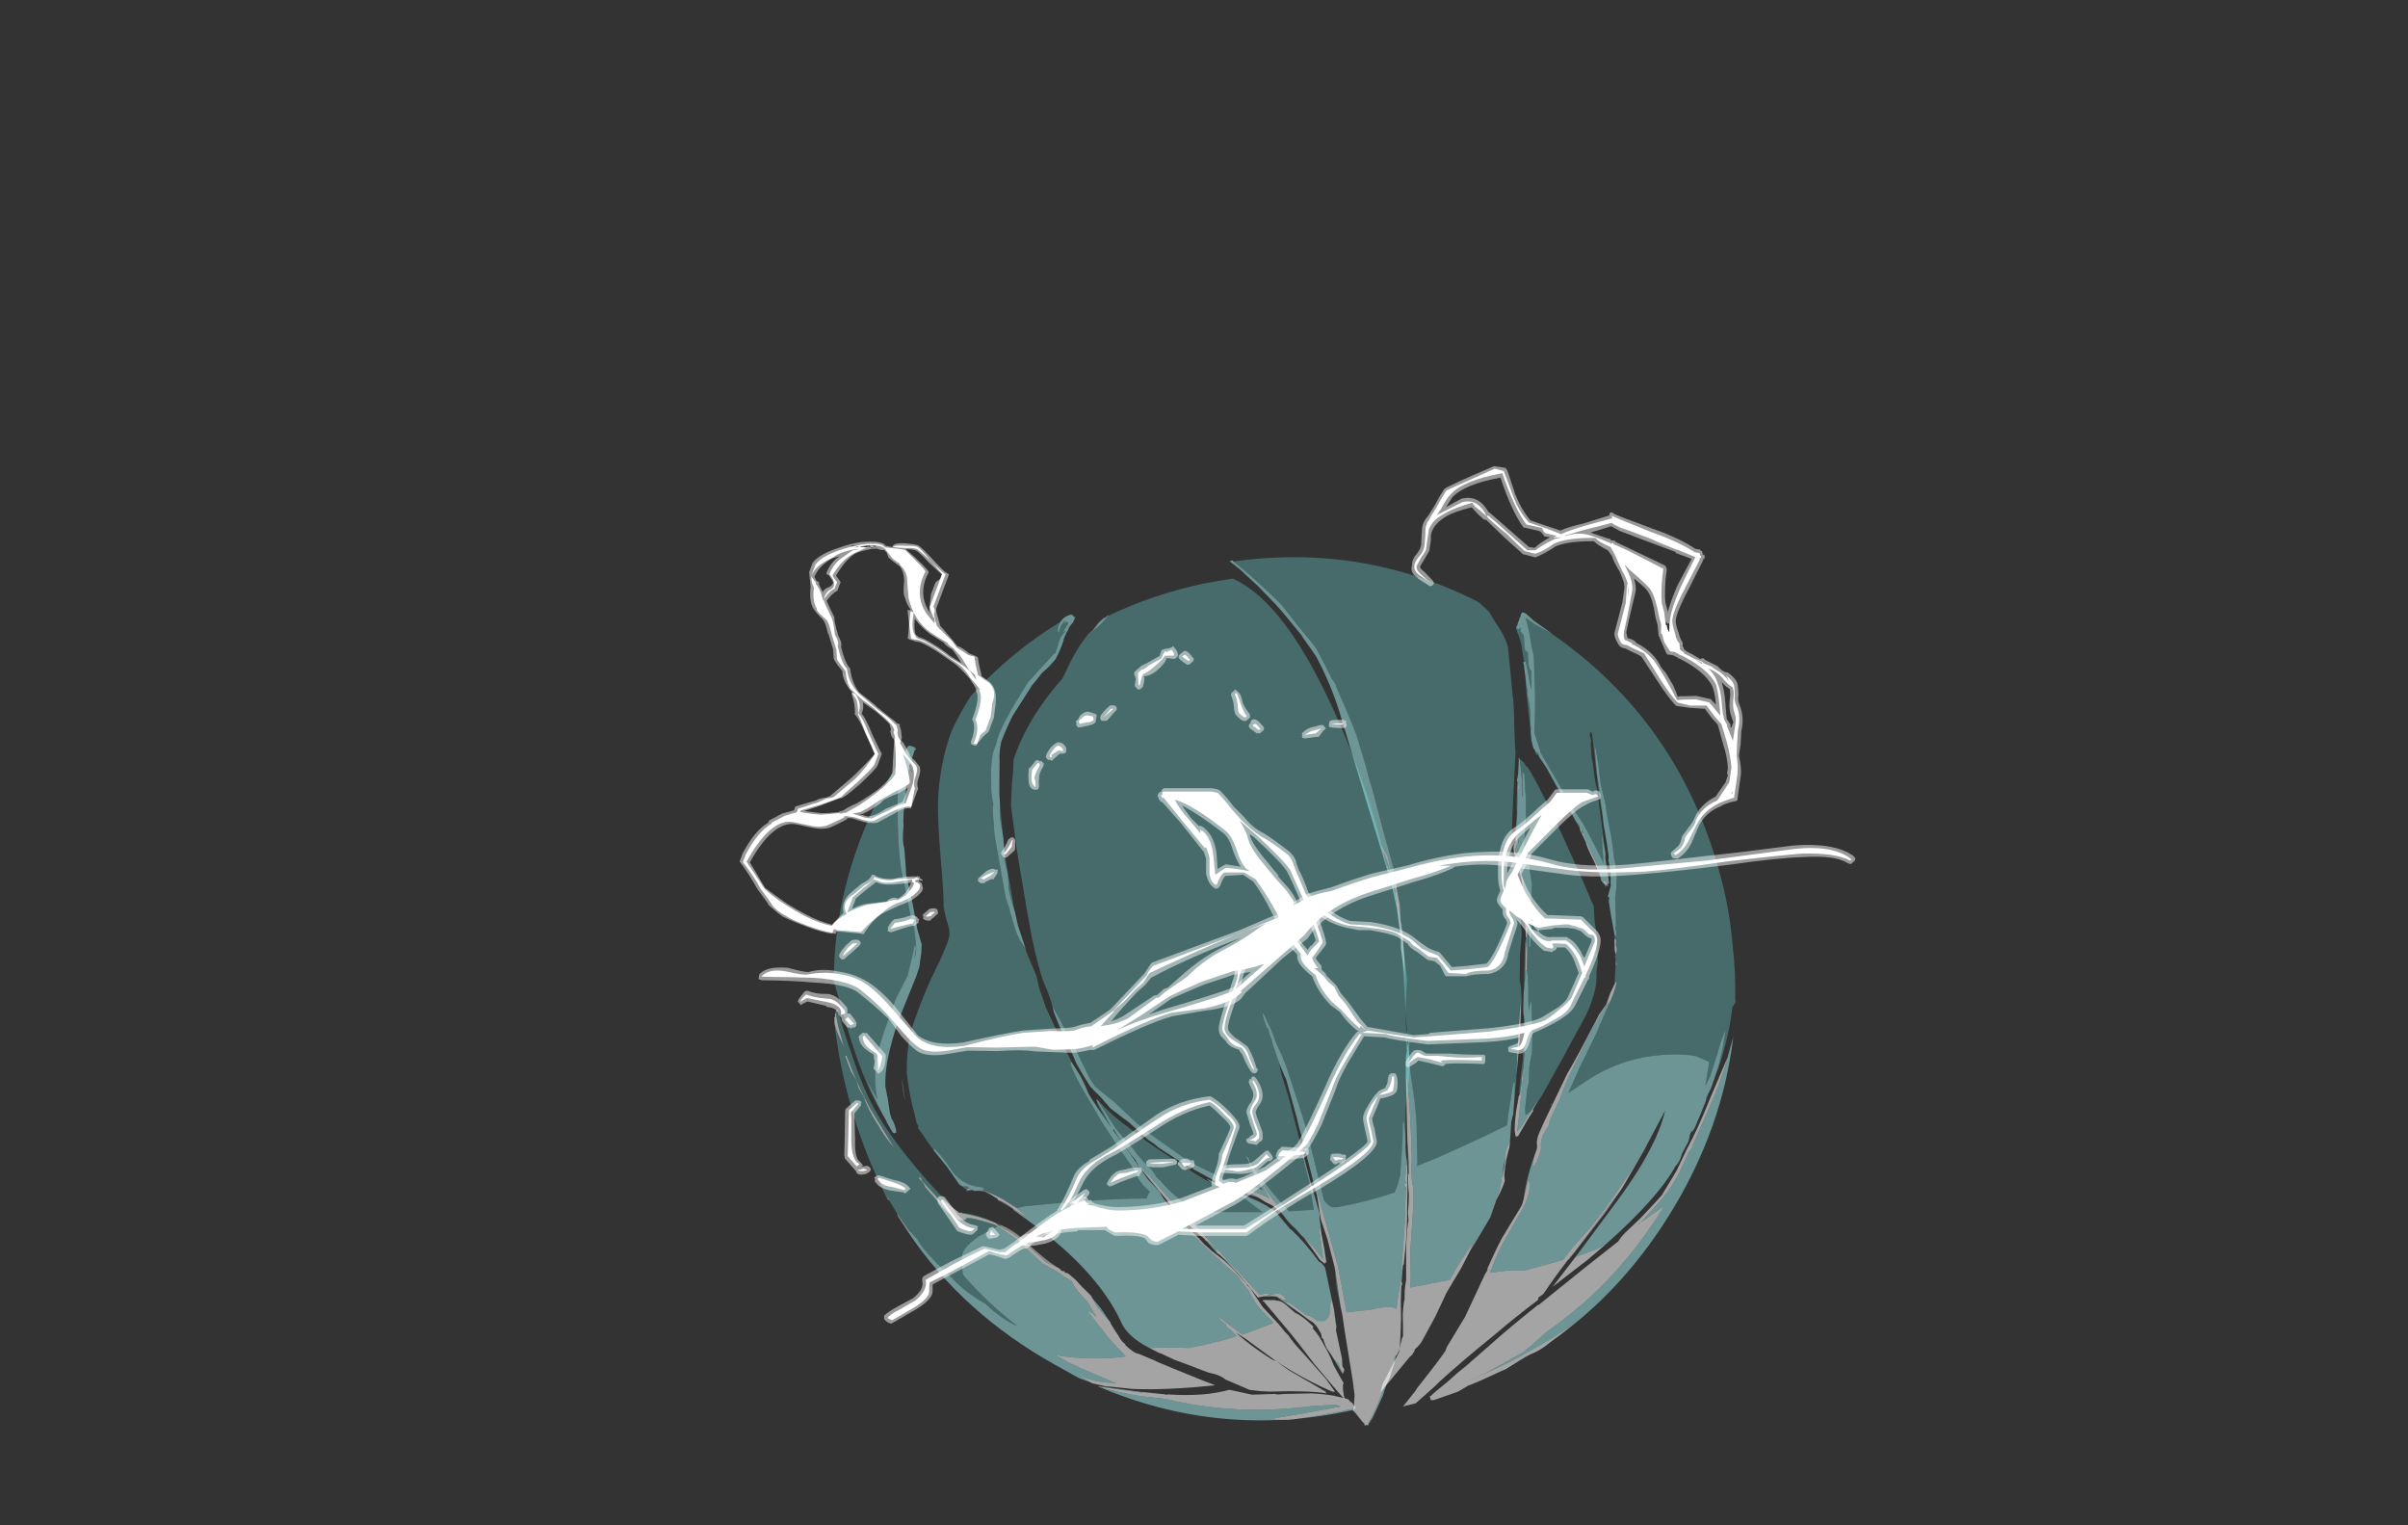 <?xml version="1.0" encoding="UTF-8" standalone="no"?>
<svg xmlns:ffdec="https://www.free-decompiler.com/flash" xmlns:xlink="http://www.w3.org/1999/xlink" ffdec:objectType="frame" height="462.65px" width="730.45px" xmlns="http://www.w3.org/2000/svg">
  <rect width="100%" height="100%" fill="#333333" stroke="none"/>
  <g transform="matrix(1.0, 0.0, 0.0, 1.0, 387.35, 415.65)">
    <use ffdec:characterId="2230" height="194.25" transform="matrix(1.142, -0.325, 0.325, 1.142, -156.686, -176.62)" width="102.9" xlink:href="#sprite0"/>
    <use ffdec:characterId="2231" height="34.5" transform="matrix(7, -1.559, 1.559, 7, -141.556, -211.629)" width="15.05" xlink:href="#shape1"/>
    <use ffdec:characterId="2232" height="35.7" transform="matrix(6.998, -1.567, 1.567, 6.998, -24.548, -243.2)" width="13.5" xlink:href="#shape2"/>
    <use ffdec:characterId="2233" height="36.4" transform="matrix(6.994, -1.489, 1.489, 6.994, -93.952, -223.404)" width="15.5" xlink:href="#shape3"/>
    <use ffdec:characterId="2234" height="31.45" transform="matrix(6.964, -1.713, 1.713, 6.964, -15.527, -207.772)" width="18.4" xlink:href="#shape4"/>
    <use ffdec:characterId="2846" height="3.4" transform="matrix(-1.189, 3.179, 18.718, 7.0, -135.177, -260.094)" width="35.4" xlink:href="#shape5"/>
    <use ffdec:characterId="2254" height="15.7" transform="matrix(6.928, 1, -1, 6.928, 45.749, -277.16)" width="15.4" xlink:href="#shape6"/>
    <use ffdec:characterId="2847" height="23.2" transform="matrix(7.0, 0.0, 0.0, 7.0, -119.15, -176.6)" width="31.05" xlink:href="#shape7"/>
    <use ffdec:characterId="2238" height="20.75" transform="matrix(-8.385, 7.353, 6.138, 7.0, 48.402, -300.273)" width="26.05" xlink:href="#shape8"/>
  </g>
  <defs>
    <g id="sprite0" transform="matrix(1.0, 0.0, 0.0, 1.0, 51.45, 86.45)">
      <use ffdec:characterId="2229" height="27.75" transform="matrix(7.0, 0.0, 0.0, 7.0, -51.45, -86.45)" width="14.7" xlink:href="#shape0"/>
    </g>
    <g id="shape0" transform="matrix(1.0, 0.0, 0.0, 1.0, 7.35, 12.35)">
      <path d="M-7.0 -3.6 L-7.0 -3.65 -6.9 -3.8 -6.85 -3.75 -6.9 -3.75 -6.95 -3.75 -7.0 -3.2 -7.0 -2.45 Q-7.1 -2.95 -7.1 -3.2 L-7.1 -3.35 -7.05 -3.55 -7.0 -3.6 M-4.85 4.2 L-4.75 4.35 -4.6 4.55 -4.55 4.55 -4.5 4.6 Q-3.95 4.85 -3.45 5.25 L-3.35 5.4 -3.15 5.6 Q-2.85 5.85 -2.55 6.35 L-2.05 7.15 -1.65 7.5 -1.6 7.6 -1.5 7.65 -1.5 7.7 -1.4 7.75 -1.2 8.05 -1.05 8.35 -0.85 8.7 -0.8 8.8 -0.8 8.85 -0.7 9.25 -0.4 9.9 -0.4 9.95 -0.3 10.3 -0.25 10.45 Q-0.2 10.7 -0.1 10.8 L-0.1 10.85 Q0.1 11.2 0.3 11.3 L0.8 11.7 0.85 11.75 Q1.15 12.0 2.25 12.85 L2.65 13.15 Q0.9 12.85 -0.3 12.45 L-1.05 12.15 -1.2 12.1 -1.65 11.85 -1.7 11.8 Q-1.85 11.65 -2.0 11.45 L-1.95 11.45 Q-1.75 11.75 -1.05 12.0 L-0.8 12.1 Q-1.5 11.55 -2.2 10.95 L-2.65 10.5 Q-1.5 11.05 -0.2 11.25 L-0.3 11.05 Q-0.55 10.6 -0.65 10.35 L-1.1 9.25 Q-0.95 9.35 -0.85 9.55 L-0.85 9.5 -0.95 9.15 Q-0.95 9.05 -1.05 8.85 L-1.2 8.55 -1.3 8.3 -1.35 8.05 -1.55 7.85 -1.75 7.6 -2.2 7.15 -2.9 6.0 -3.15 5.7 Q-3.25 5.55 -3.4 5.4 L-3.5 5.3 Q-3.95 5.0 -4.25 4.85 L-4.4 4.8 Q-4.45 4.85 -4.5 4.85 -4.85 4.85 -5.2 4.05 L-5.55 3.3 Q-5.55 3.15 -5.7 2.9 L-5.65 2.9 -5.6 2.95 -5.6 3.05 -5.15 3.95 -5.0 4.15 -5.1 3.9 -5.05 3.9 -4.85 4.2 M-7.0 -2.1 Q-6.95 -1.65 -6.95 -1.55 L-6.85 -0.8 -6.7 0.0 Q-6.55 0.55 -6.25 1.6 -6.45 1.2 -6.6 0.6 -6.8 -0.05 -6.8 -0.45 L-6.9 -0.85 -6.9 -1.15 -7.0 -1.5 -7.05 -2.1 -7.0 -2.1 M-4.35 4.75 L-4.35 4.75 M-0.15 10.8 L-0.15 10.8 M7.3 15.25 L7.3 15.35 7.2 15.35 6.5 15.3 5.55 15.2 Q4.75 15.1 4.4 14.95 L4.4 14.9 5.3 15.0 6.3 15.1 6.85 15.15 6.7 15.05 6.3 14.95 6.05 14.9 5.85 14.85 Q3.1 14.45 0.8 13.15 L-0.05 12.8 Q-1.0 12.35 -1.35 12.1 L-1.3 12.1 0.05 12.7 0.0 12.65 0.75 12.95 0.85 13.0 0.9 13.0 Q2.15 13.45 3.1 13.45 L3.85 13.85 4.65 14.05 4.75 14.1 5.0 14.15 5.95 14.4 Q6.4 14.55 6.7 14.7 L7.15 14.95 7.2 15.0 7.2 15.05 7.25 15.1 Q7.3 15.15 7.3 15.2 L7.3 15.25 M6.85 15.0 L6.85 15.0" fill="#ffffff" fill-opacity="0.553" fill-rule="evenodd" stroke="none"/>
      <path d="M-3.25 5.4 Q-2.95 5.65 -2.7 6.0 -2.05 7.1 -1.65 7.5 L-1.6 7.6 -1.65 7.5 -2.05 7.15 -2.55 6.35 Q-2.85 5.85 -3.15 5.6 L-3.35 5.4 -3.25 5.4 M-6.6 4.7 L-6.8 4.05 -6.8 3.95 -6.95 3.4 -7.0 3.35 -6.95 3.3 -6.95 3.4 -6.8 3.95 -6.55 4.65 -6.6 4.7" fill="#ffffff" fill-opacity="0.412" fill-rule="evenodd" stroke="none"/>
      <path d="M-3.25 -5.85 L-3.25 -5.4 -3.25 -5.85 M-5.95 -0.55 L-6.0 -0.2 -6.0 -0.05 -5.95 -0.55 M-6.05 0.35 L-6.05 0.55 -6.05 0.35 M-6.0 1.0 L-6.0 1.1 -6.05 1.1 -6.0 1.0 M-6.3 0.4 L-6.35 0.2 Q-6.7 -1.15 -6.7 -3.4 L-6.7 -4.85 Q-5.65 -8.5 -2.75 -11.4 L-1.9 -12.2 -1.9 -12.1 -1.95 -12.05 -2.05 -11.85 -2.4 -11.25 Q-2.6 -10.75 -2.75 -10.25 L-2.75 -10.2 Q-3.25 -8.45 -3.25 -7.6 L-3.35 -6.4 -3.35 -5.9 -3.45 -5.3 Q-3.5 -5.05 -3.65 -4.8 L-3.55 -5.05 Q-3.45 -5.2 -3.5 -5.3 -3.65 -5.0 -4.0 -4.4 L-4.05 -4.3 -4.7 -3.6 Q-5.55 -2.45 -5.9 -1.85 -6.3 -1.05 -6.35 -0.25 L-6.55 -1.05 -6.4 -0.1 -6.3 0.4 M-7.0 -3.6 L-7.0 -3.65 -7.0 -3.6 M-6.9 -3.8 L-6.85 -3.8 -6.85 -3.75 -6.85 -3.7 Q-6.85 -2.8 -6.8 -2.05 -6.75 -0.7 -6.5 0.25 -6.1 1.85 -4.85 4.2 L-5.05 3.9 -5.1 3.9 -5.0 4.15 -5.15 3.95 -5.6 3.05 -5.6 2.95 -5.65 2.9 -5.7 2.9 Q-5.55 3.15 -5.55 3.3 L-5.2 4.05 Q-4.85 4.85 -4.5 4.85 -4.45 4.85 -4.4 4.8 L-4.25 4.85 Q-3.95 5.0 -3.5 5.3 L-3.4 5.4 -4.1 5.55 Q-4.95 5.8 -5.0 6.25 -5.1 6.7 -5.1 6.75 -4.55 7.95 -3.7 9.1 -4.15 8.75 -4.6 8.0 -5.25 7.35 -5.6 6.6 L-5.9 6.1 Q-6.3 5.35 -6.35 5.05 L-6.55 4.65 -6.8 3.95 -6.95 3.4 -6.95 3.3 -7.0 3.35 -7.1 2.75 Q-7.35 1.3 -7.35 -0.25 -7.35 -1.85 -7.1 -3.35 L-7.1 -3.2 Q-7.1 -2.95 -7.0 -2.45 L-7.0 -3.2 -6.95 -3.75 -6.9 -3.75 -6.85 -3.75 -6.9 -3.8 M-4.6 4.55 L-4.55 4.55 Q-3.95 4.8 -3.45 5.25 L-3.25 5.4 -3.35 5.4 -3.45 5.25 Q-3.95 4.85 -4.5 4.6 L-4.55 4.55 -4.6 4.55 M-7.0 -2.1 L-7.05 -2.1 -7.0 -1.5 -6.9 -1.15 -6.9 -0.85 -6.8 -0.45 Q-6.8 -0.05 -6.6 0.6 -6.45 1.2 -6.25 1.6 -6.55 0.55 -6.7 0.0 L-6.85 -0.8 -6.95 -1.55 Q-6.95 -1.65 -7.0 -2.1 M-4.35 4.75 L-4.35 4.75" fill="#7dffff" fill-opacity="0.275" fill-rule="evenodd" stroke="none"/>
      <path d="M-6.55 4.65 L-6.6 4.7 -6.55 4.65" fill="#7dffff" fill-opacity="0.412" fill-rule="evenodd" stroke="none"/>
      <path d="M-1.9 -12.2 L-1.75 -12.35 -1.7 -12.35 -1.6 -12.3 -1.55 -12.25 -1.5 -12.25 -1.55 -12.2 -1.5 -12.2 -1.5 -12.15 -1.55 -12.15 -1.65 -12.0 Q-2.15 -11.3 -2.3 -10.7 L-2.35 -10.6 Q-2.65 -9.9 -2.7 -9.6 -2.9 -9.1 -2.9 -8.85 L-2.9 -8.8 -3.0 -8.3 -3.1 -7.85 -3.15 -6.9 -3.2 -6.35 -3.2 -6.25 -3.25 -5.85 -3.25 -5.4 -3.25 -5.25 Q-3.3 -5.1 -3.35 -4.95 -3.45 -4.75 -3.55 -4.5 L-3.75 -4.2 -4.8 -2.85 Q-5.75 -1.5 -5.95 -0.6 L-5.95 -0.55 -6.0 -0.05 -6.05 0.35 -6.05 0.55 Q-6.0 0.7 -6.0 0.9 L-6.0 1.0 -6.05 1.1 -6.1 1.1 -6.15 1.05 -6.25 0.65 -6.25 0.6 -6.3 0.4 -6.4 -0.1 -6.55 -1.05 -6.35 -0.25 Q-6.3 -1.05 -5.9 -1.85 -5.55 -2.45 -4.7 -3.6 L-4.05 -4.3 -4.0 -4.4 Q-3.65 -5.0 -3.5 -5.3 -3.45 -5.2 -3.55 -5.05 L-3.65 -4.8 Q-3.5 -5.05 -3.45 -5.3 L-3.35 -5.9 -3.35 -6.4 -3.25 -7.6 Q-3.25 -8.45 -2.75 -10.2 L-2.75 -10.25 Q-2.6 -10.75 -2.4 -11.25 L-2.05 -11.85 -1.95 -12.05 -1.9 -12.1 -1.9 -12.2 M-0.8 8.85 L-0.6 9.3 -0.4 9.9 -0.4 9.95 -0.4 9.9 -0.7 9.25 -0.8 8.85 M-1.7 11.8 L-2.05 11.55 -2.75 10.85 Q-5.5 8.1 -6.6 4.7 L-6.55 4.65 -6.35 5.05 Q-6.3 5.35 -5.9 6.1 L-5.6 6.6 Q-5.25 7.35 -4.6 8.0 -4.15 8.75 -3.7 9.1 -4.55 7.95 -5.1 6.75 -5.1 6.7 -5.0 6.25 -4.95 5.8 -4.1 5.55 L-3.4 5.4 Q-3.25 5.55 -3.15 5.7 L-2.9 6.0 -2.2 7.15 -1.75 7.6 -1.55 7.85 -1.35 8.05 -1.3 8.3 -1.2 8.55 -1.05 8.85 Q-0.95 9.05 -0.95 9.15 L-0.85 9.5 -0.85 9.55 Q-0.95 9.35 -1.1 9.25 L-0.65 10.35 Q-0.55 10.6 -0.3 11.05 L-0.2 11.25 Q-1.5 11.05 -2.65 10.5 L-2.2 10.95 Q-1.5 11.55 -0.8 12.1 L-1.05 12.0 Q-1.75 11.75 -1.95 11.45 L-2.0 11.45 Q-1.85 11.65 -1.7 11.8 M0.0 12.65 L0.05 12.7 -1.3 12.1 -1.35 12.1 Q-1.0 12.35 -0.05 12.8 L0.8 13.15 Q3.1 14.45 5.85 14.85 L6.05 14.9 6.3 14.95 6.7 15.05 6.85 15.15 6.3 15.1 5.3 15.0 4.4 14.9 4.4 14.95 Q4.75 15.1 5.55 15.2 L6.5 15.3 7.2 15.35 7.3 15.35 7.3 15.25 7.35 15.25 7.35 15.35 7.25 15.4 Q2.3 15.1 -1.5 12.0 L-0.35 12.5 0.0 12.65 M-0.15 10.8 L-0.15 10.8 M7.25 15.1 L7.2 15.05 7.2 15.0 7.25 15.1 M6.85 15.0 L6.85 15.0" fill="#adffff" fill-opacity="0.482" fill-rule="evenodd" stroke="none"/>
    </g>
    <g id="shape1" transform="matrix(1.0, 0.0, 0.0, 1.0, 7.0, 17.8)">
      <path d="M3.55 8.75 Q3.7 8.85 4.0 9.4 L4.25 9.75 4.5 10.05 Q4.8 10.4 5.0 10.75 L5.4 11.45 5.4 11.5 5.5 11.65 5.85 12.55 6.35 13.4 6.55 13.8 6.65 13.95 Q6.75 14.25 7.05 14.75 L7.8 16.1 8.05 16.7 8.0 16.7 7.9 16.65 Q7.15 16.1 6.4 15.4 L5.9 14.9 4.85 13.7 4.5 13.35 4.65 13.55 Q5.05 14.1 5.75 14.8 L5.9 14.9 6.35 15.4 7.7 16.65 7.65 16.65 7.7 16.7 Q6.95 16.4 5.35 16.1 4.95 16.0 4.55 15.85 L3.65 15.2 Q3.45 14.95 3.1 14.8 L3.0 14.75 Q2.25 14.25 1.7 13.9 L1.25 13.55 1.1 13.45 0.8 13.2 Q1.45 13.3 2.4 13.55 3.85 13.6 4.5 13.5 L4.25 13.1 4.2 13.1 4.15 12.9 Q3.95 12.7 3.9 12.5 L4.45 13.15 4.75 13.5 6.15 13.3 5.7 12.55 Q5.6 12.4 5.4 11.7 L5.25 11.4 Q5.15 11.2 5.15 11.15 L5.1 11.05 5.05 11.0 5.05 10.95 5.0 10.9 4.7 10.5 4.1 9.65 3.55 8.8 3.55 8.75 M-4.1 5.7 L-4.1 5.65 -4.3 5.45 -4.45 5.3 -4.6 5.2 -4.75 5.15 -4.65 5.15 Q-4.3 5.35 -3.9 5.7 L-3.4 6.2 Q-3.2 6.45 -3.1 6.65 L-3.55 6.2 Q-3.85 5.85 -4.0 5.75 L-4.1 5.7 M-5.3 5.0 L-5.25 4.95 -5.15 4.95 -5.15 5.0 -5.3 5.0" fill="#ffffff" fill-opacity="0.553" fill-rule="evenodd" stroke="none"/>
      <path d="M-3.15 6.7 L-3.55 6.25 -3.55 6.2 -3.1 6.65 -3.15 6.7" fill="#ffffff" fill-opacity="0.412" fill-rule="evenodd" stroke="none"/>
      <path d="M-3.55 6.2 L-4.1 5.7 -4.0 5.75 Q-3.85 5.85 -3.55 6.2 M-4.3 5.45 L-4.6 5.2 -4.45 5.3 -4.3 5.45 M-5.05 5.05 L-5.3 5.05 -5.3 5.0 -5.15 5.0 -5.05 5.05 M-7.0 0.8 Q-7.05 0.3 -6.95 -0.2 L-7.0 0.55 -7.0 0.8 M-7.0 1.3 L-7.0 1.3" fill="#ffffff" fill-opacity="0.275" fill-rule="evenodd" stroke="none"/>
      <path d="M4.3 -17.45 L4.0 -17.2 3.95 -17.1 4.15 -17.35 4.3 -17.45 M-0.3 -11.1 Q-0.45 -10.2 -0.55 -9.2 L-0.5 -10.1 -0.45 -10.35 Q-0.35 -10.75 -0.35 -10.8 L-0.3 -11.1 M-0.65 -8.4 Q-0.7 -7.35 -0.75 -6.25 L-0.75 -5.65 -0.75 -6.0 -0.8 -6.6 -0.8 -7.1 -0.75 -7.3 -0.7 -7.7 -0.7 -8.4 -0.65 -8.35 -0.65 -8.4 M-0.65 -4.45 L-0.65 -4.3 -0.45 -3.2 -0.45 -2.7 -0.35 -1.8 0.05 0.0 Q0.1 0.25 0.2 0.65 L0.15 0.75 Q0.2 1.25 0.45 2.0 L0.85 3.25 Q1.0 3.7 1.35 4.6 L1.85 5.8 1.85 5.9 Q1.85 6.05 2.05 6.45 L2.25 6.75 2.15 6.85 2.05 7.0 Q0.3 6.6 -3.05 6.2 L-3.4 6.2 -3.9 5.7 Q-4.3 5.35 -4.65 5.15 L-4.55 5.1 -4.7 5.0 Q-5.35 4.8 -5.7 4.15 -6.0 3.35 -6.25 3.0 L-6.3 3.05 -6.75 1.95 -6.7 1.95 -6.75 1.75 -6.75 1.4 Q-6.8 0.55 -6.7 -0.35 L-6.65 -0.6 Q-6.4 -1.65 -5.95 -2.4 -5.15 -3.7 -4.35 -4.65 L-3.95 -5.2 Q-3.7 -5.55 -3.65 -5.75 -3.6 -5.95 -3.65 -6.35 L-3.65 -6.9 Q-3.5 -7.55 -3.3 -9.1 -3.1 -10.55 -2.9 -11.35 -2.5 -12.85 -1.7 -14.1 -1.2 -14.75 -0.6 -15.35 1.45 -16.8 3.8 -17.6 3.6 -17.4 3.6 -17.2 L3.65 -17.2 Q3.7 -17.35 3.85 -17.5 L4.05 -17.55 4.1 -17.5 4.1 -17.45 3.8 -17.15 3.95 -17.2 3.65 -16.95 3.45 -16.6 3.3 -16.35 3.25 -16.35 1.9 -15.4 Q0.25 -13.75 0.05 -13.2 L-0.2 -12.8 Q-0.45 -12.2 -0.55 -11.55 -0.65 -11.2 -0.65 -10.7 -0.75 -10.45 -0.8 -9.95 -0.9 -9.4 -0.9 -9.05 L-1.0 -6.7 -0.95 -6.25 -0.95 -6.1 -0.9 -5.35 Q-0.85 -4.85 -0.65 -4.45 M2.65 6.85 L2.75 7.15 2.65 6.85 M-5.3 5.0 L-5.45 4.8 -5.25 4.85 Q-5.2 4.9 -5.15 4.95 L-5.25 4.95 -5.3 5.0 M3.85 -17.5 L3.95 -17.6 4.0 -17.6 3.95 -17.55 3.85 -17.5 M-0.8 -5.9 L-0.8 -5.9" fill="#7dffff" fill-opacity="0.275" fill-rule="evenodd" stroke="none"/>
      <path d="M3.8 -17.6 Q4.0 -17.8 4.3 -17.8 L4.4 -17.75 4.35 -17.75 4.4 -17.7 4.4 -17.65 4.45 -17.7 4.45 -17.65 4.3 -17.45 4.15 -17.35 3.95 -17.1 3.8 -16.9 3.75 -16.8 Q3.55 -16.45 3.25 -16.1 L2.9 -15.85 2.55 -15.65 2.25 -15.4 2.05 -15.25 0.95 -14.15 Q0.55 -13.65 0.25 -13.2 0.05 -12.75 0.0 -12.4 L-0.3 -11.1 -0.35 -10.8 Q-0.35 -10.75 -0.45 -10.35 L-0.5 -10.1 -0.55 -9.2 -0.6 -8.85 -0.65 -8.4 -0.65 -8.35 -0.7 -8.4 -0.7 -7.7 -0.75 -7.3 -0.8 -7.1 -0.8 -6.6 -0.75 -6.0 -0.75 -5.65 -0.75 -5.55 -0.75 -5.45 -0.65 -4.45 Q-0.85 -4.85 -0.9 -5.35 L-0.95 -6.1 -0.95 -6.25 -1.0 -6.7 -0.9 -9.05 Q-0.9 -9.4 -0.8 -9.95 -0.75 -10.45 -0.65 -10.7 -0.65 -11.2 -0.55 -11.55 -0.45 -12.2 -0.2 -12.8 L0.05 -13.2 Q0.25 -13.75 1.9 -15.4 L3.25 -16.35 3.3 -16.35 3.45 -16.6 3.65 -16.95 3.95 -17.2 3.8 -17.15 4.1 -17.45 4.1 -17.5 4.05 -17.55 3.85 -17.5 Q3.7 -17.35 3.65 -17.2 L3.6 -17.2 Q3.6 -17.4 3.8 -17.6 M0.2 0.65 L0.45 1.35 Q0.6 1.95 0.6 2.05 0.6 2.25 1.8 5.05 L2.25 6.15 2.3 6.25 2.65 6.85 2.75 7.15 3.55 8.75 3.55 8.8 4.1 9.65 4.7 10.5 5.0 10.9 5.05 10.95 5.05 11.0 5.1 11.05 5.15 11.15 Q5.15 11.2 5.25 11.4 L5.4 11.7 Q5.6 12.4 5.7 12.55 L6.15 13.3 4.75 13.5 4.45 13.15 3.9 12.5 Q3.95 12.7 4.15 12.9 L4.2 13.1 4.25 13.1 4.5 13.5 Q3.85 13.6 2.4 13.55 1.45 13.3 0.8 13.2 -0.05 12.5 -0.15 11.8 -0.7 9.4 -3.15 6.7 L-3.1 6.65 Q-3.2 6.45 -3.4 6.2 L-3.05 6.2 Q0.3 6.6 2.05 7.0 L2.15 6.85 2.25 6.75 2.05 6.45 Q1.85 6.05 1.85 5.9 L1.85 5.8 1.35 4.6 Q1.0 3.7 0.85 3.25 L0.45 2.0 Q0.2 1.25 0.15 0.75 L0.2 0.65 M-4.75 5.15 L-5.0 5.1 -5.05 5.05 -5.15 5.0 -5.15 4.95 Q-5.2 4.9 -5.25 4.85 L-5.45 4.8 -5.55 4.7 -5.9 3.85 -6.3 3.05 -6.25 3.0 Q-6.0 3.35 -5.7 4.15 -5.35 4.8 -4.7 5.0 L-4.55 5.1 -4.65 5.15 -4.75 5.15 M3.85 -17.5 L3.95 -17.55 4.0 -17.6 3.95 -17.6 3.85 -17.5 M-0.8 -5.9 L-0.8 -5.9" fill="#adffff" fill-opacity="0.482" fill-rule="evenodd" stroke="none"/>
    </g>
    <g id="shape2" transform="matrix(1.0, 0.0, 0.0, 1.0, 8.95, 18.2)">
      <path d="M-0.05 7.25 L-0.1 7.35 -0.05 7.3 -0.05 7.25 M-1.0 8.15 L-1.0 8.15 M-3.75 12.2 L-3.7 12.25 -3.95 12.5 -3.75 12.2" fill="#ffffff" fill-opacity="0.412" fill-rule="evenodd" stroke="none"/>
      <path d="M-3.6 -3.65 L-3.6 -3.6 -3.65 -2.4 -3.75 -1.8 Q-3.75 -1.15 -4.2 1.15 L-4.1 0.5 -4.05 -0.1 -4.0 -0.65 -3.9 -1.1 -3.9 -1.2 -3.8 -2.3 -3.7 -3.2 -3.75 -4.05 Q-3.75 -4.25 -3.8 -4.55 L-3.9 -5.0 -3.85 -5.05 -3.7 -4.55 -3.7 -4.05 Q-3.65 -3.75 -3.6 -3.65 M-0.4 5.65 L0.1 3.8 0.4 2.85 0.55 2.35 Q0.45 2.8 0.1 4.1 L-0.35 5.5 -0.4 5.65 M-0.1 7.35 L-0.3 7.55 -0.9 8.2 -1.0 8.2 -1.0 8.15 -1.0 8.05 Q-1.0 7.85 -0.75 7.15 L-0.5 6.55 -0.45 6.5 -0.4 6.4 -0.25 6.0 -0.25 5.95 -0.1 5.55 -0.05 5.45 -0.1 5.65 -0.7 7.45 -0.9 8.0 Q-0.65 7.85 -0.3 7.45 L-0.15 7.3 0.25 6.9 -0.05 7.25 -0.05 7.3 -0.1 7.35 M1.25 0.1 Q1.45 -0.95 1.55 -1.7 1.65 -2.25 1.6 -2.65 L1.55 -3.5 Q1.55 -3.85 1.7 -3.95 L1.8 -4.25 2.05 -5.1 2.2 -5.75 2.1 -5.2 1.8 -4.15 1.85 -4.05 1.8 -3.9 Q1.75 -3.85 1.65 -3.7 L1.6 -3.55 Q1.6 -3.5 1.65 -3.45 L1.65 -3.35 1.65 -3.25 Q1.65 -2.7 1.7 -2.4 L1.65 -2.0 1.6 -1.3 1.6 -1.15 1.45 -0.4 Q1.3 0.0 1.2 0.6 L1.0 1.4 Q0.9 1.5 0.85 1.75 L1.15 0.55 1.3 0.05 1.25 0.1 M2.35 -6.4 L2.35 -6.5 2.45 -6.75 2.4 -6.6 2.35 -6.15 2.25 -6.0 2.35 -6.4 M4.55 -1.45 L4.55 -1.45 M4.45 -1.1 L4.45 -1.1 M-4.95 4.55 L-4.95 4.85 -5.05 5.55 Q-5.05 5.7 -5.35 7.4 L-5.35 7.45 -5.45 7.85 -5.45 7.95 -5.55 8.35 Q-5.7 8.85 -5.7 9.25 L-5.7 9.3 -5.75 9.6 Q-5.75 9.75 -6.4 11.9 L-6.65 13.1 -6.75 13.45 -5.05 13.5 Q-4.25 12.6 -3.75 12.2 L-3.95 12.5 -4.45 13.1 -5.3 14.0 -6.0 14.9 -6.7 15.7 Q-6.85 15.9 -7.15 16.05 L-7.15 16.1 -7.3 16.25 -7.4 16.3 -8.5 17.15 -8.95 17.5 -8.8 17.2 -7.8 16.0 -7.8 15.95 -7.55 15.45 -7.5 15.4 -7.4 14.95 -7.3 14.45 -7.15 14.0 -7.1 13.9 -7.0 13.5 -6.95 13.35 -6.85 13.1 -6.55 11.75 -6.35 11.05 -6.2 10.65 -6.15 10.35 -5.95 9.65 -5.95 9.6 -5.9 9.3 -5.8 8.8 -5.8 8.75 -5.75 8.75 -5.65 8.25 -5.55 7.6 -5.5 7.3 -4.95 4.55 M-2.4 10.65 L-2.5 10.8 -2.55 10.8 Q-2.2 10.45 -1.95 9.75 L-1.9 9.7 -1.65 9.05 -1.55 8.7 -1.45 8.55 -1.3 8.35 -1.3 8.4 -1.35 8.55 -1.4 8.65 -1.6 9.05 Q-1.85 9.65 -1.85 9.85 -1.85 10.0 -2.4 10.65" fill="#ffffff" fill-opacity="0.553" fill-rule="evenodd" stroke="none"/>
      <path d="M-0.35 5.5 L-0.4 5.65 -0.35 5.5 M2.85 -6.95 L2.85 -7.0 2.9 -6.95 2.85 -6.95 M-0.05 7.25 L-0.05 7.3 -0.05 7.25 M0.35 7.1 L0.35 7.1" fill="#ffffff" fill-opacity="0.275" fill-rule="evenodd" stroke="none"/>
      <path d="M-7.35 -18.15 Q-6.6 -17.25 -5.75 -15.9 L-5.2 -14.75 Q-4.75 -13.9 -4.7 -13.7 L-4.45 -12.75 -4.45 -12.7 -4.4 -12.6 -4.4 -12.5 -4.35 -12.35 Q-4.25 -12.2 -4.25 -12.0 -3.85 -9.95 -3.85 -9.65 L-3.8 -8.95 Q-3.75 -8.35 -3.75 -7.95 L-3.75 -7.9 Q-3.7 -7.45 -3.7 -7.15 L-3.65 -5.75 -3.55 -3.65 -3.6 -3.6 -3.6 -3.65 Q-3.65 -3.75 -3.7 -4.05 L-3.7 -4.55 -3.85 -5.05 -3.9 -5.0 -3.8 -4.55 Q-3.75 -4.25 -3.75 -4.05 L-3.7 -3.2 -3.8 -2.3 -3.8 -3.2 Q-3.8 -3.55 -4.05 -6.8 L-4.35 -10.9 Q-4.45 -12.2 -4.8 -13.45 L-5.0 -13.95 Q-5.2 -14.4 -5.2 -14.45 L-5.6 -15.25 Q-5.8 -15.65 -6.0 -16.0 L-6.55 -16.9 -7.0 -17.55 Q-7.0 -17.6 -7.5 -18.2 L-7.35 -18.2 -7.35 -18.15 M-4.7 3.65 Q-4.55 3.2 -4.5 3.25 -4.65 3.7 -4.75 4.5 L-4.85 5.8 Q-4.95 6.7 -5.05 7.1 L-5.3 8.35 -5.35 8.5 -4.45 8.35 Q-2.7 8.0 -1.25 7.65 L-1.1 7.2 -0.6 5.95 -0.55 5.95 -0.55 6.0 -0.7 6.6 -0.9 7.25 -1.05 7.55 -1.3 8.4 -1.3 8.35 -1.45 8.55 -1.55 8.7 -1.65 9.05 Q-1.8 9.3 -1.85 9.55 L-1.9 9.7 -1.95 9.75 Q-2.2 10.45 -2.55 10.8 L-2.5 10.8 -2.4 10.65 -2.8 11.3 -3.7 12.25 -3.75 12.2 Q-4.25 12.6 -5.05 13.5 L-6.75 13.45 -6.65 13.1 -6.4 11.9 Q-5.75 9.75 -5.75 9.6 L-5.7 9.3 -5.7 9.25 Q-5.7 8.85 -5.55 8.35 L-5.45 7.95 -5.45 7.85 -5.35 7.45 -5.35 7.4 Q-5.05 5.7 -5.05 5.55 L-4.95 4.85 -4.95 4.55 -4.8 3.9 -4.7 3.65 M2.65 -7.4 L2.65 -7.35 2.55 -6.45 2.5 -6.2 2.4 -5.75 2.45 -5.85 2.65 -6.8 2.7 -6.65 2.6 -6.1 2.55 -5.7 2.35 -4.8 2.05 -3.8 2.05 -3.75 1.95 -3.35 2.05 -2.8 2.0 -2.05 Q1.75 -1.2 1.75 -1.0 1.75 -0.8 1.65 -0.5 L1.6 -0.35 1.35 0.5 1.3 0.5 1.45 -0.15 1.4 -0.1 1.45 -0.4 1.6 -1.15 1.6 -1.3 1.65 -2.0 1.7 -2.4 Q1.65 -2.7 1.65 -3.25 L1.65 -3.35 1.7 -3.45 1.65 -3.45 Q1.6 -3.5 1.6 -3.55 L1.65 -3.7 Q1.75 -3.85 1.8 -3.9 L1.85 -3.95 1.85 -4.05 1.8 -4.15 2.1 -5.2 2.2 -5.75 2.25 -6.0 2.35 -6.15 2.4 -6.6 2.45 -6.75 2.6 -7.3 2.65 -7.4 M0.45 3.3 L0.45 3.25 Q0.45 3.1 0.65 2.35 L0.7 2.2 0.85 1.75 Q0.9 1.5 1.0 1.4 L1.0 1.3 Q1.0 1.7 0.85 2.35 0.7 2.95 0.7 3.3 L0.7 3.15 Q0.8 2.85 0.9 2.75 L0.6 4.25 0.45 4.85 0.2 5.45 0.05 6.05 -0.1 6.35 -0.15 6.5 Q-0.15 6.55 -0.35 7.1 L-0.4 7.4 -0.15 7.3 -0.3 7.45 Q-0.65 7.85 -0.9 8.0 L-0.7 7.45 -0.1 5.65 -0.05 5.45 Q0.45 3.8 0.45 3.3 M0.6 3.7 L0.6 3.7 M-5.75 8.75 L-5.8 8.75 -5.75 8.75 M-5.8 8.8 L-5.9 9.3 -5.95 9.6 -5.95 9.65 -6.15 10.35 -6.2 10.65 -5.8 8.95 -5.8 8.8 M-1.35 8.55 L-1.4 8.6 -1.4 8.65 -1.35 8.55" fill="#adffff" fill-opacity="0.482" fill-rule="evenodd" stroke="none"/>
      <path d="M-7.35 -18.15 Q-1.85 -17.7 2.35 -14.25 L2.45 -14.15 2.75 -13.7 2.9 -13.25 3.05 -12.85 Q3.2 -12.4 3.2 -12.05 L2.95 -10.05 Q2.95 -9.8 2.7 -8.6 L2.55 -7.75 2.55 -7.7 1.9 -5.35 Q1.4 -3.45 1.4 -3.3 L1.4 -2.85 1.5 -2.05 Q1.5 -1.85 1.4 -1.55 L1.3 -1.05 1.2 -0.6 1.2 -0.55 1.15 -0.5 1.15 -0.3 1.1 -0.05 0.85 0.75 0.6 1.8 0.6 2.05 0.55 2.35 0.4 2.85 0.1 3.8 -0.4 5.65 -0.45 5.85 -0.7 6.6 -0.55 6.0 -0.55 5.95 -0.6 5.95 -1.1 7.2 -1.25 7.65 Q-2.7 8.0 -4.45 8.35 L-5.35 8.5 -5.3 8.35 -5.05 7.1 Q-4.95 6.7 -4.85 5.8 L-4.75 4.5 Q-4.65 3.7 -4.5 3.25 -4.55 3.2 -4.7 3.65 L-4.7 3.55 -4.55 2.85 -4.55 2.9 -4.5 2.75 -4.5 2.7 Q-4.25 1.15 -4.05 -0.1 L-4.1 0.5 -4.2 1.15 Q-3.75 -1.15 -3.75 -1.8 L-3.65 -2.4 -3.6 -3.6 -3.6 -3.65 -3.6 -3.6 -3.55 -3.65 -3.65 -5.75 -3.7 -7.15 Q-3.7 -7.45 -3.75 -7.9 L-3.75 -7.95 Q-3.75 -8.35 -3.8 -8.95 L-3.85 -9.65 Q-3.85 -9.95 -4.25 -12.0 -4.25 -12.2 -4.35 -12.35 L-4.4 -12.5 -4.4 -12.6 -4.45 -12.7 -4.45 -12.75 -4.7 -13.7 Q-4.75 -13.9 -5.2 -14.75 L-5.75 -15.9 Q-6.6 -17.25 -7.35 -18.15 M2.6 -7.3 L2.6 -7.4 2.65 -7.4 2.6 -7.3 M2.65 -7.35 L2.8 -7.15 2.85 -6.95 2.9 -6.95 Q3.25 -5.95 3.75 -3.6 4.2 -1.45 4.3 -0.8 L4.35 -0.6 4.25 0.0 Q4.2 0.5 4.2 0.75 L4.1 1.2 4.0 1.75 3.85 2.15 3.8 2.4 Q3.65 3.0 3.05 3.8 L1.7 5.35 0.5 6.7 -0.05 7.25 0.25 6.9 -0.15 7.3 -0.4 7.4 -0.35 7.1 Q-0.15 6.55 -0.15 6.5 L-0.1 6.35 0.05 6.05 0.2 5.45 0.45 4.85 0.6 4.25 0.9 2.75 Q0.8 2.85 0.7 3.15 L0.7 3.3 Q0.7 2.95 0.85 2.35 1.0 1.7 1.0 1.3 L1.0 1.4 1.2 0.6 Q1.3 0.0 1.45 -0.4 L1.4 -0.1 1.45 -0.15 1.3 0.5 1.35 0.5 1.6 -0.35 1.65 -0.5 Q1.75 -0.8 1.75 -1.0 1.75 -1.2 2.0 -2.05 L2.05 -2.8 1.95 -3.35 2.05 -3.75 2.05 -3.8 2.35 -4.8 2.55 -5.7 2.6 -6.1 2.7 -6.65 2.65 -6.8 2.45 -5.85 2.4 -5.75 2.5 -6.2 2.55 -6.45 2.65 -7.35 M-0.45 6.5 L-0.45 6.4 -0.15 5.5 0.0 5.1 0.35 3.75 0.35 3.7 0.45 3.3 Q0.45 3.8 -0.05 5.45 L-0.1 5.55 -0.25 5.95 -0.25 6.0 -0.4 6.4 -0.45 6.5 M0.7 2.2 L1.15 0.35 1.25 0.1 1.3 0.05 1.15 0.55 0.85 1.75 0.7 2.2 M1.7 -3.95 L1.85 -4.55 Q2.0 -5.0 2.05 -5.2 2.05 -5.4 2.35 -6.4 L2.25 -6.0 2.2 -5.75 2.05 -5.1 1.8 -4.25 1.7 -3.95 M1.8 -3.9 L1.85 -4.05 1.85 -3.95 1.8 -3.9 M1.65 -3.45 L1.7 -3.45 1.65 -3.35 1.65 -3.45 M0.6 3.7 L0.6 3.7 M-3.9 -1.1 L-3.9 -1.2 -3.9 -1.1 M-1.05 7.55 L-0.9 7.25 -1.05 7.55 M-5.55 7.6 L-5.65 8.25 -5.75 8.75 -5.8 8.75 -5.55 7.6" fill="#7dffff" fill-opacity="0.275" fill-rule="evenodd" stroke="none"/>
    </g>
    <g id="shape3" transform="matrix(1.0, 0.0, 0.0, 1.0, 7.75, 18.2)">
      <path d="M1.55 11.05 L1.55 11.1 1.5 11.05 1.5 11.1 1.45 11.0 1.55 11.05 M1.5 11.25 L1.5 11.35 1.5 11.25 M-0.05 8.5 L0.4 9.35 0.15 8.95 -0.05 8.5" fill="#ffffff" fill-opacity="0.412" fill-rule="evenodd" stroke="none"/>
      <path d="M5.85 7.3 Q5.85 7.65 5.65 8.55 L5.4 9.65 Q5.3 10.15 5.1 10.85 L4.8 11.8 4.75 11.85 4.7 12.0 4.65 12.0 5.15 10.3 5.55 8.7 5.55 8.5 5.6 8.5 5.6 8.3 5.8 7.65 5.85 7.3 M4.5 12.7 L4.35 13.3 4.2 14.05 4.0 14.85 3.9 15.2 Q3.8 15.45 3.65 15.55 L3.6 15.55 3.55 15.75 3.55 15.8 3.2 16.4 2.8 16.9 Q2.25 17.75 1.95 18.05 L1.9 18.15 1.85 18.15 1.75 18.15 1.75 18.05 1.7 18.0 1.45 17.5 1.4 17.45 1.4 17.4 1.45 17.3 1.5 17.15 1.6 16.8 1.65 16.2 1.75 14.15 1.8 13.35 1.8 13.0 1.9 11.45 1.9 11.3 1.85 10.1 1.75 9.2 1.8 8.3 1.85 7.7 1.85 8.2 2.05 11.3 2.0 13.3 2.6 13.35 2.95 13.4 3.45 13.4 3.85 13.45 Q4.0 13.5 4.1 13.6 4.25 13.1 4.6 12.3 L4.55 12.45 4.55 12.6 4.5 12.7 M1.65 9.85 Q1.65 10.35 1.6 11.05 L1.55 11.05 1.45 11.0 Q1.35 10.9 1.3 10.75 L1.15 10.4 0.9 9.85 0.85 9.75 1.2 10.3 1.5 10.9 Q1.5 10.7 1.55 10.2 L1.6 9.55 1.65 9.55 1.65 9.85 M0.1 8.45 L0.1 8.5 0.05 8.45 -0.1 8.25 -0.15 8.2 -0.4 8.0 -0.6 7.8 -0.75 7.65 Q-0.8 7.6 -1.2 7.35 L-1.6 7.05 Q-0.55 7.55 -0.2 7.9 L-0.35 7.35 -0.3 7.35 -0.25 7.55 -0.05 8.0 0.05 8.2 0.05 8.3 0.15 8.45 0.15 8.5 0.1 8.45 M1.5 12.7 L1.5 13.1 1.45 13.55 1.45 13.8 1.4 13.95 1.4 15.15 1.35 15.45 1.35 15.5 1.4 15.65 1.35 15.75 1.3 15.8 1.3 15.75 1.25 15.6 1.2 15.35 1.05 15.1 1.0 14.95 0.85 14.6 0.8 14.3 0.8 14.2 0.75 14.15 0.75 13.95 0.7 13.8 Q0.65 13.6 0.5 13.4 L0.35 13.25 -0.45 12.35 Q-0.35 12.3 -0.1 12.6 L0.3 13.05 Q0.6 13.2 0.7 13.4 L0.75 13.4 0.95 13.45 Q1.2 13.45 1.3 13.15 1.35 12.8 1.5 12.65 L1.5 12.7 M-0.75 12.05 Q-0.8 12.0 -0.85 12.0 L-1.05 11.9 -0.7 11.9 Q-0.45 12.0 -0.4 12.25 -0.55 12.25 -0.65 12.1 L-0.75 12.05 M-1.35 11.9 L-1.55 11.9 -2.1 10.85 -2.25 10.6 -2.55 10.05 -2.65 9.95 -2.75 9.8 -2.85 9.7 -2.85 9.5 -3.15 9.1 -3.2 9.1 -3.25 9.0 Q-3.85 8.25 -4.4 7.2 L-4.55 6.9 -5.35 5.35 -5.35 5.3 -5.3 5.35 Q-5.25 5.55 -5.15 5.6 L-5.1 5.75 -4.95 5.9 -4.95 5.95 -4.65 6.5 -4.0 7.65 -3.9 7.75 -3.65 8.1 Q-3.45 8.4 -3.3 8.7 L-3.1 9.05 -2.5 10.05 -2.5 10.1 Q-2.1 10.7 -1.45 11.8 L-1.15 11.8 -1.05 11.85 -1.05 11.9 -1.35 11.9 M0.5 13.75 Q0.65 14.0 0.8 14.55 0.9 14.8 1.0 15.4 1.15 15.9 1.25 16.2 L1.2 16.3 Q1.15 16.5 1.15 16.85 L1.15 16.9 0.9 16.45 0.2 15.15 -0.25 14.2 -0.5 13.7 -1.35 12.1 -1.4 12.1 -1.35 12.05 -0.9 12.15 Q-0.85 12.15 -0.8 12.2 -0.65 12.2 -0.45 12.45 L-0.15 12.85 Q0.0 12.95 0.25 13.25 L0.5 13.6 0.45 13.65 0.5 13.75 M-3.35 15.9 L-3.35 15.9 M-4.25 15.3 L-4.25 15.3" fill="#ffffff" fill-opacity="0.553" fill-rule="evenodd" stroke="none"/>
      <path d="M-2.0 7.0 Q-1.55 7.3 -1.25 7.5 -0.65 7.9 -0.4 8.15 L-0.65 7.95 -0.7 7.9 -0.8 7.85 -1.0 7.7 -1.1 7.6 -1.2 7.55 -1.25 7.55 -2.0 7.0 M-0.2 8.35 L-0.15 8.35 -0.05 8.5 -0.2 8.35" fill="#ffffff" fill-opacity="0.275" fill-rule="evenodd" stroke="none"/>
      <path d="M-1.75 -17.7 Q0.3 -18.2 2.55 -18.2 L3.75 -18.15 Q4.1 -17.9 4.4 -17.55 5.8 -16.0 6.7 -12.15 7.6 -8.25 7.6 -4.6 L7.6 -4.85 7.65 -4.85 7.65 -4.7 7.75 -3.3 7.65 -2.1 7.55 -1.0 7.45 0.0 7.15 1.15 Q6.9 2.3 6.9 2.8 6.9 3.35 6.65 4.15 L6.25 5.35 5.9 7.0 5.9 6.95 5.95 6.75 6.0 6.5 6.05 6.05 6.05 5.9 Q6.0 5.9 6.0 5.95 5.9 6.5 5.5 7.85 L5.45 8.05 5.25 8.45 5.05 8.75 Q3.75 8.9 2.5 8.85 L2.3 8.8 Q2.1 8.6 2.05 8.45 L1.95 5.35 1.9 4.75 1.65 2.45 1.6 2.2 1.6 2.15 1.45 1.5 1.4 1.15 1.35 0.85 1.3 0.65 1.2 0.2 1.15 0.15 1.15 0.4 1.2 0.75 1.25 0.85 1.25 0.9 Q1.25 1.05 1.3 1.35 L1.3 1.5 1.4 2.35 1.4 2.85 1.5 3.95 1.6 6.5 1.65 7.5 1.6 6.45 1.6 6.35 1.55 6.35 1.6 7.5 1.55 8.7 1.55 8.75 0.5 8.6 Q-0.1 7.6 -0.4 6.85 L-0.45 6.85 -0.45 6.8 -0.7 6.2 -0.7 6.05 -0.8 5.9 Q-0.8 5.85 -0.8 5.95 L-0.75 6.1 Q-0.65 6.75 -0.55 7.0 L-0.4 7.5 -0.35 7.55 Q-0.5 7.35 -1.15 7.1 L-1.85 6.75 -2.2 6.45 -2.9 5.9 -3.35 5.5 -3.9 4.9 Q-4.65 4.1 -5.0 3.65 L-5.8 2.5 -6.45 1.7 -6.6 1.3 -7.0 -0.3 -7.5 -2.0 -7.45 -2.1 -7.5 -2.05 Q-7.55 -2.6 -7.65 -3.05 -7.75 -3.65 -7.75 -5.05 L-7.7 -6.55 -7.6 -8.8 -7.45 -10.7 -7.2 -11.65 Q-7.0 -12.25 -6.95 -12.55 -6.5 -13.35 -5.65 -14.25 -4.9 -15.0 -4.2 -15.5 L-3.65 -16.2 Q-3.3 -16.65 -2.7 -17.15 L-2.5 -17.25 -2.65 -17.15 -2.15 -17.4 -1.75 -17.7 M1.8 13.35 L1.8 12.2 1.9 11.3 1.9 11.45 1.8 13.0 1.8 13.35 M5.55 8.7 L5.5 8.7 5.55 8.65 5.55 8.55 5.6 8.5 5.55 8.5 5.55 8.7 M-4.5 4.6 L-4.7 4.4 -4.5 4.6 M-7.3 -0.85 L-7.4 -1.1 -7.5 -1.75 -7.35 -0.95 -7.3 -0.85 M-4.55 6.9 Q-5.0 6.15 -5.35 5.35 L-4.55 6.9 M-6.1 3.65 Q-6.5 2.6 -6.5 2.4 L-6.5 2.25 Q-6.45 2.25 -6.45 2.3 -6.1 2.9 -5.6 3.5 L-5.5 3.6 Q-4.85 4.4 -4.2 5.05 L-3.4 5.85 Q-2.95 6.35 -2.45 6.75 -1.85 7.25 -1.25 7.65 L-0.6 8.4 -3.15 7.85 -3.4 7.7 -3.7 7.5 -3.85 7.25 -4.3 6.65 -4.6 6.15 -4.7 6.0 Q-4.75 5.8 -4.9 5.55 L-5.1 5.25 -5.15 5.15 -5.3 4.9 -5.4 4.65 -5.6 4.3 -5.65 4.2 -5.95 3.65 -6.4 2.45 Q-6.4 2.35 -6.5 2.25 L-6.5 2.3 -6.3 2.95 -6.1 3.65 M-1.9 -17.65 L-1.95 -17.65 -1.9 -17.65 M-4.95 5.95 L-4.95 5.9 -4.95 5.95 M-4.0 7.65 L-3.9 7.75 -4.0 7.65 M-3.75 7.7 L-3.8 7.7 -3.8 7.65 -3.75 7.7 M-0.55 6.65 L-0.55 6.65 M-0.3 7.35 L-0.5 6.85 -0.45 6.9 -0.4 7.1 -0.3 7.35" fill="#7dffff" fill-opacity="0.275" fill-rule="evenodd" stroke="none"/>
      <path d="M-1.75 -17.7 L-2.15 -17.4 -2.65 -17.15 -2.5 -17.25 -2.2 -17.5 -1.95 -17.65 -1.9 -17.65 -1.7 -17.75 -1.75 -17.7 M-7.5 -2.05 L-7.45 -2.1 -7.5 -2.0 -7.0 -0.3 -6.6 1.3 -6.45 1.7 -5.8 2.5 -5.0 3.65 Q-4.65 4.1 -3.9 4.9 L-3.35 5.5 -2.9 5.9 -2.2 6.45 -1.85 6.75 -1.15 7.1 Q-0.5 7.35 -0.35 7.55 L-0.4 7.5 -0.55 7.0 Q-0.65 6.75 -0.75 6.1 L-0.8 5.95 Q-0.8 5.85 -0.8 5.9 L-0.7 6.05 -0.7 6.2 -0.45 6.8 -0.45 6.85 -0.4 6.85 Q-0.1 7.6 0.5 8.6 L1.55 8.75 1.55 8.7 1.6 7.5 1.55 6.35 1.6 6.35 1.6 6.45 1.65 7.5 1.75 8.95 1.7 9.2 1.7 9.25 1.65 9.85 1.65 9.55 1.6 9.55 1.55 10.2 Q1.5 10.7 1.5 10.9 L1.2 10.3 0.85 9.75 0.9 9.85 0.8 9.7 0.6 9.35 Q0.4 9.1 0.25 8.75 L0.1 8.45 0.15 8.5 0.15 8.45 0.05 8.3 0.05 8.2 -0.05 8.0 -0.25 7.55 -0.3 7.35 -0.4 7.1 -0.45 6.9 -0.5 6.85 -0.3 7.35 -0.35 7.35 -0.2 7.9 Q-0.55 7.55 -1.6 7.05 L-1.2 7.35 Q-0.8 7.6 -0.75 7.65 L-0.6 7.8 -0.75 7.7 Q-1.45 7.3 -1.7 7.1 L-1.8 7.0 -1.85 7.0 -2.35 6.65 -2.75 6.3 -3.1 6.0 -3.1 5.95 -3.15 5.9 Q-3.3 5.85 -3.7 5.45 L-4.35 4.8 -4.5 4.6 -4.7 4.4 -5.35 3.5 -6.0 2.75 -6.3 2.2 -6.5 1.9 -6.65 1.65 -6.85 1.1 Q-7.05 0.5 -7.05 0.4 L-7.3 -0.85 -7.35 -0.95 -7.5 -1.75 -7.5 -2.05 M1.4 2.35 L1.3 1.5 1.3 1.35 Q1.25 1.05 1.25 0.9 L1.25 0.85 1.2 0.75 1.15 0.4 1.15 0.15 1.2 0.2 1.3 0.65 1.35 0.85 1.4 1.15 1.45 1.5 1.6 2.15 1.6 2.2 1.65 2.45 1.9 4.75 1.95 5.35 2.05 8.45 Q2.1 8.6 2.3 8.8 L2.5 8.85 Q3.75 8.9 5.05 8.75 L5.25 8.45 5.45 8.05 5.5 7.85 Q5.9 6.5 6.0 5.95 6.0 5.9 6.05 5.9 L6.05 6.05 6.0 6.5 5.95 6.75 5.9 6.95 5.9 7.0 5.85 7.3 5.8 7.65 5.6 8.3 5.6 8.5 5.55 8.55 5.55 8.65 5.5 8.7 5.55 8.7 5.15 10.3 4.65 12.0 4.7 12.0 4.75 11.85 4.5 12.7 4.55 12.6 4.55 12.45 4.6 12.3 Q4.25 13.1 4.1 13.6 4.0 13.5 3.85 13.45 L3.45 13.4 2.95 13.4 2.6 13.35 2.0 13.3 2.05 11.3 1.85 8.2 1.85 7.7 1.8 8.3 1.7 5.8 Q1.65 5.2 1.65 4.8 L1.55 3.1 1.5 2.9 1.4 2.35 M3.65 15.55 L3.55 15.8 3.55 15.75 3.6 15.55 3.65 15.55 M3.2 16.4 L3.1 16.5 2.75 17.1 2.15 17.9 1.9 18.15 1.9 18.2 1.85 18.15 1.9 18.15 1.95 18.05 Q2.25 17.75 2.8 16.9 L3.2 16.4 M0.4 9.35 L0.45 9.4 Q0.9 10.05 1.3 10.95 1.4 11.0 1.5 11.25 L1.5 11.35 1.5 12.7 1.5 12.65 Q1.35 12.8 1.3 13.15 1.2 13.45 0.95 13.45 L0.75 13.4 0.7 13.4 Q0.6 13.2 0.3 13.05 L-0.1 12.6 Q-0.35 12.3 -0.45 12.35 L0.35 13.25 0.5 13.4 -0.25 12.6 -0.75 12.05 -0.65 12.1 Q-0.55 12.25 -0.4 12.25 -0.45 12.0 -0.7 11.9 L-1.05 11.9 -0.85 12.0 -1.35 11.9 -1.05 11.9 -1.05 11.85 -1.15 11.8 -1.45 11.8 Q-2.1 10.7 -2.5 10.1 L-2.5 10.05 -3.1 9.05 -3.3 8.7 Q-3.45 8.4 -3.65 8.1 L-3.9 7.75 -4.0 7.65 -4.65 6.5 -4.95 5.95 -4.95 5.9 -5.1 5.75 -5.15 5.6 Q-5.25 5.55 -5.3 5.35 L-5.35 5.3 -5.4 5.2 -5.4 5.15 -5.6 4.75 -5.85 4.2 -6.05 3.65 -6.1 3.65 -6.3 2.95 -6.5 2.3 -6.5 2.25 Q-6.4 2.35 -6.4 2.45 L-5.95 3.65 -5.65 4.2 -5.6 4.3 -5.4 4.65 -5.3 4.9 -5.15 5.15 -5.1 5.25 -4.9 5.55 Q-4.75 5.8 -4.7 6.0 L-4.6 6.15 -4.3 6.65 -3.85 7.25 -3.7 7.5 -3.4 7.7 -3.15 7.85 -0.6 8.4 -1.25 7.65 Q-1.85 7.25 -2.45 6.75 L-2.65 6.5 -2.0 7.0 -1.25 7.55 -1.2 7.55 -1.1 7.6 -1.0 7.7 -0.8 7.85 -0.7 7.9 -0.65 7.95 -0.4 8.15 -0.2 8.35 -0.05 8.5 0.15 8.95 0.4 9.35 M1.5 13.1 L1.45 13.8 1.45 13.55 1.5 13.1 M1.4 13.95 L1.4 15.2 1.35 15.5 1.35 15.45 1.4 15.15 1.4 13.95 M1.3 15.8 L1.3 15.85 1.05 15.1 1.2 15.35 1.25 15.6 1.3 15.75 1.3 15.8 M0.8 14.3 L0.8 14.2 0.8 14.3 M-2.25 10.6 L-2.65 9.95 -2.55 10.05 -2.25 10.6 M-2.85 9.7 L-3.25 9.0 -3.2 9.1 -3.15 9.1 -2.85 9.5 -2.85 9.7 M-3.75 7.7 L-3.8 7.65 -3.8 7.7 -3.75 7.7 M-0.55 6.65 L-0.55 6.65" fill="#adffff" fill-opacity="0.482" fill-rule="evenodd" stroke="none"/>
    </g>
    <g id="shape4" transform="matrix(1.0, 0.0, 0.0, 1.0, 9.2, 13.2)">
      <path d="M7.05 7.65 L6.5 8.45 6.65 8.25 7.05 7.65 M1.95 11.5 L1.05 12.3 -0.85 13.8 -0.9 13.8 -0.6 13.6 1.95 11.5 M-4.45 13.55 L-4.35 13.45 -4.45 13.55 M3.3 -12.65 L3.4 -12.75 3.3 -12.65 M-0.05 7.25 L-0.1 7.35 -0.05 7.3 -0.05 7.25 M-1.05 8.2 L-1.05 8.2" fill="#ffffff" fill-opacity="0.412" fill-rule="evenodd" stroke="none"/>
      <path d="M0.75 13.6 L-0.15 14.05 Q-1.05 14.45 -1.85 14.8 L-0.6 13.8 0.3 13.7 0.75 13.6 M3.3 10.1 L2.15 11.3 1.95 11.5 -0.6 13.6 -0.9 13.8 -0.85 13.8 -0.95 13.85 Q-1.7 14.45 -2.3 15.0 L-2.55 15.1 -2.55 15.15 -2.6 15.2 Q-3.65 15.65 -4.75 16.2 -6.25 16.9 -7.45 17.55 L-7.7 17.7 -8.65 18.2 -9.2 18.2 -8.55 17.7 -8.45 17.6 Q-7.35 16.75 -6.9 16.35 L-6.8 16.2 -5.75 15.15 -4.5 13.6 -4.45 13.55 -4.35 13.45 -4.35 13.4 Q-3.85 12.75 -3.45 12.3 L-2.35 11.2 Q-2.25 11.1 -2.15 10.9 L-2.0 10.6 Q-1.8 10.2 -1.75 10.15 -1.7 10.6 -2.25 11.25 L-3.35 12.4 Q-3.7 12.75 -4.25 13.55 L-4.25 13.6 Q-3.4 13.65 -2.85 13.85 L-1.15 13.8 -0.65 13.4 0.3 12.75 1.05 12.15 Q2.6 10.85 3.65 9.7 L3.3 10.1 M-1.15 9.05 Q-1.05 8.9 -1.05 8.75 -1.0 8.55 -0.85 8.35 L-0.5 7.9 0.9 6.2 Q1.1 6.0 1.65 5.4 L2.4 4.55 Q2.55 4.4 2.8 4.1 L3.2 3.75 3.5 3.3 3.75 3.0 3.85 2.9 3.85 2.95 Q3.7 3.3 3.25 3.85 L3.35 3.65 Q2.9 4.05 2.25 4.75 L1.25 5.95 Q0.7 6.6 0.35 7.15 L-0.1 7.7 -0.35 8.05 -0.45 8.2 -0.65 8.4 Q-0.85 8.65 -0.9 8.85 -0.9 9.05 -1.1 9.3 -1.25 9.55 -1.45 9.7 -1.45 9.55 -1.25 9.2 L-1.15 9.05 M4.1 1.8 L4.1 1.6 4.2 1.15 4.25 1.15 4.25 1.25 4.2 1.4 4.2 1.6 4.1 1.8 M4.45 -1.1 L4.45 -1.1 M4.35 -1.2 Q4.3 -1.3 4.25 -1.4 L4.25 -1.45 Q4.3 -1.35 4.45 -1.3 L4.45 -1.25 4.5 -1.2 4.4 -1.15 4.35 -1.2 M4.25 -1.65 L4.15 -2.25 Q4.0 -2.9 4.0 -3.15 L3.9 -3.65 3.9 -3.75 3.9 -3.8 3.95 -3.75 3.95 -3.55 4.0 -3.5 4.0 -3.35 4.15 -2.55 4.25 -2.0 4.25 -1.65 M7.65 7.15 Q7.2 8.0 6.3 9.15 L5.45 10.25 5.2 10.55 5.1 10.65 4.5 11.4 Q4.05 11.9 3.6 12.25 L2.35 13.1 2.3 13.1 3.55 12.6 3.2 12.95 Q0.65 15.35 -2.45 16.55 L-2.85 16.75 Q-3.3 17.0 -3.75 17.2 L-5.4 17.65 -6.35 17.85 -4.35 17.45 Q-2.35 16.95 -1.3 16.5 L-1.9 16.8 -2.5 17.05 Q-3.0 17.3 -3.45 17.35 L-3.7 17.4 Q-3.8 17.45 -4.6 17.7 L-4.85 17.75 -5.9 17.95 -5.95 17.95 -6.25 18.0 -6.3 18.0 -6.8 18.15 -7.85 18.25 Q-8.0 18.25 -8.0 18.2 L-8.0 18.15 -8.0 18.05 -7.95 18.05 Q-7.8 17.95 -7.15 17.65 -6.5 17.3 -6.25 17.2 L-4.8 16.45 Q-4.05 16.05 -2.65 15.4 L-2.6 15.4 -0.35 14.35 1.3 13.6 Q1.45 13.45 1.7 13.3 L2.4 12.9 2.95 12.55 3.55 12.15 4.4 11.3 5.1 10.45 Q5.7 9.8 6.45 8.75 L7.65 7.15 M4.05 2.0 L4.05 2.2 4.0 2.25 4.05 2.0" fill="#ffffff" fill-opacity="0.553" fill-rule="evenodd" stroke="none"/>
      <path d="M3.4 -12.75 L3.45 -12.85 3.5 -12.9 3.55 -13.0 3.6 -13.05 3.65 -13.15 3.7 -13.2 Q3.8 -13.2 3.9 -13.05 L4.1 -12.75 4.75 -12.0 4.65 -12.1 4.15 -12.55 3.8 -12.95 3.8 -12.3 3.75 -11.7 3.75 -11.3 3.55 -10.35 3.4 -9.65 3.25 -9.05 3.0 -8.15 3.0 -8.05 3.05 -7.35 3.05 -7.25 3.85 -4.55 4.1 -3.85 4.3 -3.05 4.5 -2.2 4.5 -2.05 4.55 -2.25 4.75 -3.35 4.7 -2.45 4.65 -2.3 4.55 -1.2 4.5 -1.2 4.45 -1.25 4.45 -1.3 Q4.3 -1.35 4.25 -1.45 L4.25 -1.65 4.25 -2.0 4.15 -2.55 4.0 -3.35 4.0 -3.5 3.95 -3.75 3.9 -3.8 3.9 -3.9 3.8 -4.1 3.4 -5.6 3.15 -6.55 2.95 -7.1 2.95 -7.25 2.85 -7.35 Q2.85 -7.45 2.8 -7.5 L2.8 -7.85 2.85 -8.2 2.9 -8.35 2.95 -8.65 3.05 -9.05 Q3.1 -9.45 3.1 -9.8 L3.15 -9.95 3.15 -10.15 3.25 -11.0 3.25 -11.15 3.3 -11.15 3.35 -11.15 3.35 -10.85 3.3 -10.0 3.3 -9.95 Q3.4 -10.2 3.4 -10.35 L3.45 -10.55 3.5 -10.7 3.45 -10.8 3.45 -11.0 3.5 -11.25 3.5 -11.3 3.55 -11.5 Q3.45 -11.6 3.45 -11.65 3.45 -11.75 3.55 -12.25 L3.45 -12.45 3.5 -12.6 3.4 -12.55 3.35 -12.55 3.35 -12.6 3.3 -12.6 3.4 -12.75 M6.3 8.75 L5.9 9.3 5.6 9.7 5.45 9.85 5.45 9.8 5.35 9.9 5.2 10.2 4.8 10.65 Q4.65 10.95 4.4 11.1 3.4 12.2 0.75 13.6 L0.3 13.7 -0.6 13.8 1.4 12.15 Q3.8 10.2 4.55 8.7 L3.3 10.1 3.65 9.7 Q2.6 10.85 1.05 12.15 L0.3 12.75 -0.65 13.4 -1.15 13.8 -2.85 13.85 Q-3.4 13.65 -4.25 13.6 L-4.25 13.55 Q-3.7 12.75 -3.35 12.4 L-2.25 11.25 Q-1.7 10.6 -1.75 10.15 -1.8 10.2 -2.0 10.6 L-2.15 10.9 Q-1.8 10.0 -1.15 9.05 L-1.25 9.2 Q-1.45 9.55 -1.45 9.7 -1.25 9.55 -1.1 9.3 -0.9 9.05 -0.9 8.85 -0.85 8.65 -0.65 8.4 L-0.45 8.2 -0.4 8.1 -0.35 8.05 -0.1 7.7 0.35 7.15 Q0.7 6.6 1.25 5.95 L2.25 4.75 Q2.9 4.05 3.35 3.65 L3.25 3.85 2.45 4.9 1.45 6.1 0.75 7.0 1.45 6.75 Q3.75 5.85 6.2 6.7 L6.4 6.8 6.85 7.15 6.45 8.1 6.75 7.75 7.3 6.85 Q7.6 6.3 7.85 6.0 7.5 6.9 7.05 7.65 L6.65 8.25 6.35 8.6 6.35 8.65 6.3 8.75 M4.25 1.0 L4.25 0.95 4.3 0.15 4.35 -0.45 4.4 -0.6 4.4 -0.65 4.35 -0.65 4.6 -1.1 4.6 -1.15 Q4.75 -1.65 4.75 -2.15 L4.8 -2.3 4.85 -2.8 4.9 -3.45 4.9 -3.55 5.0 -4.3 Q5.0 -4.45 5.05 -4.75 L5.05 -4.85 5.1 -5.15 5.1 -5.2 5.15 -5.8 5.2 -6.1 5.25 -6.45 5.35 -7.05 5.35 -6.8 5.3 -6.15 5.2 -5.35 5.2 -4.5 5.15 -4.1 5.15 -4.0 5.1 -3.05 5.05 -2.55 5.0 -2.15 Q5.0 -1.7 4.9 -1.3 4.8 -0.9 4.65 -0.55 4.55 -0.05 4.4 0.6 L4.35 0.7 4.35 0.85 4.3 1.05 4.25 1.0 M3.6 -11.15 L3.6 -11.15 M5.45 10.25 L6.3 9.15 Q7.2 8.0 7.65 7.15 L8.1 6.35 Q6.75 9.95 3.85 12.85 1.25 15.45 -1.9 16.8 L-1.3 16.5 Q-2.35 16.95 -4.35 17.45 L-6.35 17.85 -5.4 17.65 -3.75 17.2 Q-3.3 17.0 -2.85 16.75 L-2.45 16.55 Q0.65 15.35 3.2 12.95 L3.55 12.6 2.3 13.1 2.35 13.1 3.6 12.25 Q4.05 11.9 4.5 11.4 L5.1 10.65 5.45 10.25 M-6.25 18.0 L-5.95 17.95 -5.9 17.95 -6.25 18.0 M-4.85 17.75 L-4.6 17.7 Q-3.8 17.45 -3.7 17.4 L-3.45 17.35 -4.85 17.75 M-8.0 18.15 L-8.0 18.15" fill="#adffff" fill-opacity="0.482" fill-rule="evenodd" stroke="none"/>
      <path d="M4.65 -12.1 Q9.2 -7.0 9.2 0.0 9.2 1.3 9.0 2.55 8.85 3.75 8.55 4.85 L8.55 4.95 8.35 5.15 Q7.95 6.25 7.2 7.45 L7.05 7.65 Q7.5 6.9 7.85 6.0 7.6 6.3 7.3 6.85 L6.75 7.75 6.45 8.1 6.85 7.15 6.4 6.8 6.2 6.7 Q3.75 5.85 1.45 6.75 L0.75 7.0 1.45 6.1 2.45 4.9 3.25 3.85 Q3.7 3.3 3.85 2.95 L3.85 2.9 3.75 3.0 3.95 2.35 4.05 2.0 4.05 1.85 4.1 1.8 4.2 1.6 4.2 1.4 4.25 1.25 4.25 1.15 4.2 1.15 4.25 1.0 4.3 1.05 4.35 0.85 4.35 0.7 4.4 0.6 Q4.55 -0.05 4.65 -0.55 4.8 -0.9 4.9 -1.3 5.0 -1.7 5.0 -2.15 L5.05 -2.55 5.1 -3.05 5.15 -4.0 5.15 -4.1 5.2 -4.5 5.2 -5.35 5.3 -6.15 5.35 -6.8 5.35 -7.05 5.25 -6.45 5.2 -6.1 5.15 -5.8 5.1 -5.2 5.1 -5.15 5.05 -4.85 5.05 -4.75 Q5.0 -4.45 5.0 -4.3 L4.9 -3.55 4.95 -3.85 Q4.95 -4.35 5.15 -5.9 L5.35 -7.45 Q5.35 -7.65 5.3 -7.6 L5.25 -7.5 5.25 -7.25 5.2 -7.1 5.1 -6.55 Q5.1 -6.25 5.05 -5.95 5.0 -5.6 5.0 -5.2 L4.85 -3.8 4.7 -2.45 4.75 -3.35 4.55 -2.25 4.5 -2.05 4.5 -2.2 4.3 -3.05 4.1 -3.85 3.85 -4.55 3.05 -7.25 3.05 -7.35 3.0 -8.05 3.0 -8.15 3.25 -9.05 3.4 -9.65 3.55 -10.35 3.75 -11.3 3.75 -11.7 3.8 -12.3 3.8 -12.95 4.15 -12.55 4.65 -12.1 M6.5 8.45 L6.3 8.75 6.35 8.65 6.35 8.6 6.65 8.25 6.5 8.45 M4.5 -1.2 L4.5 -1.1 4.45 -1.1 4.35 -1.1 4.35 -1.2 4.4 -1.15 4.5 -1.2 4.45 -1.25 4.5 -1.2 M3.9 -3.75 L3.8 -4.1 3.9 -3.9 3.9 -3.8 3.9 -3.75 M2.95 -7.1 L2.95 -7.2 2.85 -7.2 2.85 -7.35 2.95 -7.25 2.95 -7.1 M2.85 -8.2 L3.1 -10.0 3.25 -10.85 3.25 -11.0 3.15 -10.15 3.15 -9.95 3.1 -9.8 Q3.1 -9.45 3.05 -9.05 L2.95 -8.65 2.9 -8.35 2.85 -8.2 M3.3 -11.15 L3.3 -11.3 3.35 -11.85 3.35 -12.15 3.3 -12.55 3.3 -12.65 3.4 -12.75 3.3 -12.6 3.35 -12.6 3.35 -12.55 3.4 -12.55 3.5 -12.6 3.45 -12.45 3.55 -12.25 Q3.45 -11.75 3.45 -11.65 3.45 -11.6 3.55 -11.5 L3.5 -11.3 3.5 -11.25 3.45 -11.0 3.45 -10.8 3.5 -10.7 3.45 -10.55 3.4 -10.35 Q3.4 -10.2 3.3 -9.95 L3.3 -10.0 3.35 -10.85 3.35 -11.15 3.3 -11.15 M3.6 -11.15 L3.6 -11.15 M3.95 -3.75 L4.0 -3.5 4.0 -3.35 4.0 -3.5 3.95 -3.55 3.95 -3.75 M-0.35 8.05 L-0.4 8.1 -0.45 8.2 -0.35 8.05 M4.05 2.0 L4.0 2.25 4.05 2.2 4.05 2.0" fill="#7dffff" fill-opacity="0.275" fill-rule="evenodd" stroke="none"/>
    </g>
    <g id="shape5" transform="matrix(1.0, 0.0, 0.0, 1.0, 19.75, 3.15)">
      <path d="M7.5 -2.05 Q7.4 -2.0 7.25 -1.8 7.1 -1.6 6.65 -1.5 6.1 -1.4 5.4 -1.3 L5.3 -1.3 Q5.15 -1.25 5.15 -1.2 L5.1 -1.05 Q5.05 -0.95 4.75 -0.85 L3.4 -0.65 Q2.6 -0.55 2.5 -0.45 L0.6 -0.45 Q0.3 -0.5 -0.3 -0.5 -1.0 -0.5 -1.3 -0.55 L-1.65 -0.65 Q-1.8 -0.75 -2.0 -0.75 L-2.75 -0.9 -2.9 -0.95 -3.1 -0.95 -3.7 -1.0 -4.1 -1.05 -4.2 -1.05 -4.2 -1.1 Q-4.35 -1.15 -4.5 -1.25 L-4.9 -1.45 Q-5.15 -1.55 -5.6 -1.8 -6.15 -1.95 -7.25 -2.05 L-7.3 -2.05 Q-7.55 -2.15 -8.85 -2.3 -9.2 -2.3 -9.7 -2.4 -10.9 -2.55 -11.1 -2.55 L-11.95 -2.7 -12.25 -2.75 Q-13.2 -2.7 -13.4 -2.65 L-14.15 -2.65 Q-14.2 -2.65 -14.25 -2.65 L-14.65 -2.75 Q-16.25 -2.7 -17.05 -2.6 -17.4 -2.55 -17.95 -2.4 L-18.1 -2.35 -18.2 -2.3 -18.2 -2.25 -18.3 -2.2 -18.15 -2.15 -17.8 -2.1 Q-17.7 -2.05 -17.6 -2.0 -17.5 -1.95 -17.45 -1.9 -17.1 -1.8 -16.3 -1.75 -15.15 -1.7 -14.95 -1.65 -14.5 -1.6 -14.1 -1.5 L-14.0 -1.55 -12.85 -1.45 -11.75 -1.4 -11.65 -1.4 Q-11.55 -1.35 -11.65 -1.3 L-11.6 -1.3 -11.7 -1.2 Q-11.7 -1.1 -11.45 -0.9 L-11.0 -0.6 Q-10.85 -0.5 -10.2 -0.3 -9.8 -0.2 -9.5 -0.15 L-9.4 -0.15 Q-9.0 -0.05 -7.05 -0.05 L-6.9 -0.05 Q-6.35 0.05 -5.2 0.05 L-5.0 0.05 Q-4.75 0.05 -4.75 0.1 L-4.8 0.15 -4.85 0.15 Q-4.9 0.15 -4.95 0.15 L-5.8 0.2 -6.35 0.25 -7.7 0.25 -8.95 0.2 -8.9 0.2 Q-10.2 0.15 -10.55 0.0 L-10.8 -0.15 -10.85 -0.15 Q-11.7 -0.25 -12.25 -0.3 L-12.3 -0.35 Q-12.3 -0.4 -12.3 -0.45 -12.45 -0.5 -12.55 -0.6 L-12.55 -0.65 -12.9 -0.75 -13.55 -0.95 -13.7 -1.0 Q-14.1 -1.05 -14.5 -1.1 -14.9 -1.15 -15.1 -1.15 L-18.3 -1.15 -18.35 -1.2 Q-18.4 -1.25 -19.0 -1.45 -19.75 -1.7 -19.75 -1.75 -19.75 -1.8 -19.5 -1.95 -19.2 -2.1 -18.9 -2.1 L-18.8 -2.1 -18.7 -2.2 Q-18.85 -2.25 -18.8 -2.25 -18.85 -2.35 -18.3 -2.55 -17.85 -2.7 -17.1 -2.85 -15.95 -3.1 -15.0 -3.15 L-14.1 -3.15 Q-13.5 -3.1 -12.9 -3.05 -11.7 -3.0 -11.2 -2.9 -10.95 -2.85 -10.55 -2.7 -10.4 -2.65 -9.5 -2.55 L-9.55 -2.55 -8.4 -2.4 -7.75 -2.35 Q-7.6 -2.35 -7.2 -2.25 L-6.85 -2.15 Q-6.1 -2.1 -5.55 -1.95 L-5.4 -1.9 -5.25 -1.9 -4.85 -1.85 Q-4.5 -1.8 -3.75 -1.75 L-3.65 -1.75 Q-3.35 -1.65 -2.4 -1.5 L-0.9 -1.25 Q0.55 -1.35 1.75 -1.45 L3.85 -1.65 Q3.95 -1.65 4.2 -1.7 4.5 -1.8 4.85 -1.85 L5.5 -2.0 5.95 -2.1 6.3 -2.1 Q6.55 -2.15 6.95 -2.25 L7.95 -2.4 8.15 -2.4 Q9.25 -2.55 11.5 -2.6 L12.3 -2.6 Q13.05 -2.4 14.05 -2.2 14.8 -2.0 15.05 -1.95 15.4 -1.8 15.55 -1.7 15.65 -1.55 15.65 -1.3 15.65 -1.05 15.45 -0.9 L15.4 -0.9 15.35 -0.85 15.1 -0.85 14.55 -0.5 14.5 -0.45 14.45 -0.45 Q13.05 -0.4 12.2 -0.3 11.6 -0.2 11.0 -0.1 10.05 0.1 9.1 0.15 L8.8 0.15 8.4 0.1 8.35 0.05 8.25 0.05 8.2 0.1 8.1 0.1 8.05 0.05 7.95 0.05 7.95 0.0 8.0 0.0 Q8.1 -0.05 8.35 -0.15 8.65 -0.25 8.85 -0.3 9.05 -0.35 9.2 -0.45 9.3 -0.55 9.25 -0.6 L9.2 -0.6 9.25 -0.65 Q9.3 -0.65 9.35 -0.65 9.75 -0.65 10.35 -0.75 L11.4 -0.85 Q12.45 -0.95 13.35 -0.85 13.9 -0.9 14.7 -0.95 14.75 -1.05 14.75 -1.15 14.75 -1.35 14.35 -1.7 14.05 -1.9 13.7 -2.1 L12.05 -2.45 Q8.15 -2.35 7.5 -2.05 M3.85 -1.5 Q3.7 -1.45 2.05 -1.3 0.25 -1.15 -0.05 -1.15 L-1.15 -1.15 Q-1.4 -1.2 -2.55 -1.4 -3.55 -1.55 -3.9 -1.65 -4.5 -1.65 -4.95 -1.7 L-4.9 -1.7 Q-4.75 -1.6 -4.5 -1.45 -4.2 -1.3 -3.9 -1.2 L-3.5 -1.15 -3.3 -1.15 -2.9 -1.1 -2.75 -1.05 Q-1.75 -1.0 0.1 -0.9 1.35 -0.9 3.8 -1.25 4.35 -1.35 4.8 -1.4 L5.0 -1.45 5.05 -1.45 Q5.5 -1.6 5.7 -1.7 5.9 -1.85 6.05 -1.95 L5.1 -1.75 3.8 -1.5 3.85 -1.5 M4.45 -1.1 Q3.85 -1.0 2.95 -0.9 2.6 -0.9 1.6 -0.7 L0.85 -0.6 2.2 -0.6 Q2.5 -0.65 3.3 -0.8 4.15 -0.9 4.45 -1.0 4.55 -1.0 4.55 -1.1 L4.6 -1.15 4.45 -1.1 M9.75 -0.5 Q9.75 -0.4 9.15 -0.2 L8.7 -0.05 8.8 -0.05 Q9.7 -0.05 10.45 -0.15 10.4 -0.25 11.05 -0.3 L11.8 -0.55 Q12.1 -0.65 12.75 -0.75 L11.85 -0.75 Q11.8 -0.75 11.75 -0.75 L10.7 -0.65 9.75 -0.55 9.75 -0.5 M-14.55 -2.9 Q-14.45 -2.9 -14.45 -2.85 L-14.0 -2.75 Q-13.65 -2.75 -13.4 -2.8 -13.15 -2.85 -12.85 -2.85 L-13.4 -2.95 -13.55 -2.95 -13.6 -3.0 -13.85 -3.05 Q-14.85 -3.05 -15.95 -2.9 L-16.4 -2.8 Q-15.6 -2.9 -14.55 -2.9 M-17.85 -2.6 L-18.1 -2.5 -18.45 -2.4 -18.45 -2.35 -18.35 -2.35 Q-18.4 -2.35 -18.35 -2.35 L-18.25 -2.45 -18.15 -2.4 Q-17.95 -2.5 -17.6 -2.55 L-17.65 -2.55 -17.7 -2.6 -17.75 -2.6 -17.5 -2.65 -17.6 -2.7 -17.85 -2.6 M-18.15 -2.4 L-18.3 -2.35 -18.25 -2.3 -18.25 -2.35 -18.0 -2.4 -18.15 -2.4 M-18.2 -2.3 L-18.2 -2.3 M-19.25 -1.75 Q-19.25 -1.7 -18.65 -1.5 L-18.05 -1.25 -17.65 -1.25 -17.2 -1.3 -16.05 -1.3 -14.9 -1.25 -14.95 -1.25 Q-14.65 -1.25 -14.4 -1.2 -15.6 -1.5 -17.8 -1.45 L-17.85 -1.45 Q-18.15 -1.5 -19.05 -1.9 -19.25 -1.8 -19.25 -1.75 M-12.7 -1.1 L-12.4 -0.85 -12.35 -0.85 Q-12.2 -0.8 -12.1 -0.7 L-11.7 -0.6 -11.25 -0.5 -11.5 -0.7 Q-11.9 -0.9 -12.1 -1.15 L-12.1 -1.25 -12.2 -1.3 Q-12.45 -1.35 -13.5 -1.4 -12.95 -1.25 -12.7 -1.1 M-0.7 -0.65 L-1.15 -0.7 -1.05 -0.7 Q-0.75 -0.65 -0.45 -0.6 L-0.7 -0.65" fill="#ffffff" fill-opacity="0.502" fill-rule="evenodd" stroke="none"/>
      <path d="M8.05 -2.35 Q8.1 -2.35 8.15 -2.35 9.25 -2.5 11.5 -2.55 L12.25 -2.55 Q12.95 -2.35 13.95 -2.15 14.7 -1.95 14.95 -1.9 15.3 -1.8 15.4 -1.65 15.55 -1.55 15.55 -1.3 15.55 -1.05 15.35 -0.9 L15.0 -0.9 15.0 -0.85 14.4 -0.5 Q13.0 -0.4 12.15 -0.3 11.5 -0.25 10.9 -0.15 10.0 0.05 9.05 0.1 L8.8 0.1 Q8.55 0.1 8.5 0.05 L8.5 0.0 Q9.7 0.0 10.6 -0.15 10.6 -0.2 11.1 -0.3 L11.9 -0.55 Q12.3 -0.65 13.2 -0.8 L12.8 -0.8 Q11.8 -0.8 11.75 -0.8 L10.65 -0.7 Q9.75 -0.6 9.5 -0.6 L9.6 -0.6 9.6 -0.5 Q9.6 -0.4 9.05 -0.25 L8.4 -0.05 Q8.65 -0.05 8.65 0.0 L8.35 0.0 8.15 0.05 8.1 0.0 Q8.2 0.0 8.45 -0.1 8.75 -0.25 8.95 -0.3 9.2 -0.35 9.3 -0.45 9.45 -0.55 9.35 -0.6 9.8 -0.6 10.4 -0.7 L11.45 -0.8 Q12.5 -0.95 13.35 -0.8 13.95 -0.9 14.8 -0.95 14.9 -1.05 14.9 -1.15 14.9 -1.4 14.5 -1.7 14.2 -1.95 13.8 -2.1 L12.1 -2.5 Q8.05 -2.4 7.4 -2.1 7.3 -2.05 7.1 -1.8 7.0 -1.65 6.55 -1.55 6.0 -1.45 5.35 -1.35 L5.2 -1.35 Q5.05 -1.25 5.0 -1.2 L4.95 -1.05 Q4.9 -0.95 4.65 -0.9 L3.35 -0.7 Q2.45 -0.55 2.35 -0.45 L0.65 -0.5 Q0.35 -0.55 -0.3 -0.55 -0.95 -0.55 -1.25 -0.6 L-1.55 -0.7 Q-1.7 -0.75 -1.9 -0.8 L-2.65 -0.95 -2.85 -0.95 -3.05 -1.0 Q-3.4 -1.05 -3.65 -1.05 L-4.05 -1.1 -4.0 -1.1 Q-4.15 -1.15 -4.4 -1.25 L-4.75 -1.45 -5.5 -1.8 Q-6.05 -2.0 -7.2 -2.1 -7.45 -2.2 -8.8 -2.35 -9.2 -2.35 -9.65 -2.45 -10.85 -2.55 -11.05 -2.6 L-11.9 -2.75 -12.25 -2.8 Q-13.3 -2.75 -13.5 -2.7 L-14.15 -2.7 Q-14.45 -2.8 -14.6 -2.8 -16.25 -2.75 -17.15 -2.6 -17.45 -2.55 -18.05 -2.45 L-18.2 -2.35 -18.1 -2.4 -18.35 -2.35 -18.0 -2.45 -17.75 -2.6 -17.5 -2.65 Q-18.5 -2.4 -18.5 -2.25 L-18.5 -2.2 -18.4 -2.25 -18.45 -2.2 -18.25 -2.15 -17.9 -2.05 Q-17.85 -2.05 -17.7 -1.95 -17.65 -1.9 -17.55 -1.9 -17.2 -1.75 -16.3 -1.7 L-15.05 -1.6 Q-13.3 -1.4 -12.85 -1.1 -12.7 -1.0 -12.5 -0.8 L-12.45 -0.8 Q-12.3 -0.75 -12.25 -0.7 L-11.8 -0.55 -10.9 -0.35 Q-10.8 -0.3 -10.7 -0.25 L-10.3 -0.2 -10.7 -0.3 Q-10.95 -0.35 -11.15 -0.5 L-11.35 -0.7 Q-11.75 -0.9 -11.95 -1.15 L-11.95 -1.25 Q-12.0 -1.3 -12.1 -1.3 -12.4 -1.4 -14.05 -1.45 L-14.0 -1.45 -14.0 -1.5 -12.85 -1.45 -11.75 -1.35 Q-11.7 -1.35 -11.75 -1.3 -11.85 -1.25 -11.85 -1.2 -11.85 -1.05 -11.6 -0.9 L-11.15 -0.6 Q-11.0 -0.45 -10.3 -0.3 L-9.65 -0.1 -9.5 -0.1 Q-9.05 0.0 -7.05 0.0 L-6.95 0.0 Q-6.4 0.1 -5.2 0.1 L-4.9 0.1 -4.95 0.15 -5.85 0.15 -6.35 0.2 -7.7 0.2 -8.9 0.15 Q-10.1 0.15 -10.45 0.0 L-10.7 -0.15 -10.75 -0.2 Q-11.6 -0.3 -12.2 -0.35 -12.15 -0.4 -12.15 -0.45 -12.3 -0.55 -12.4 -0.65 L-12.8 -0.75 -13.45 -1.0 -13.6 -1.05 Q-14.0 -1.1 -14.45 -1.15 -14.9 -1.15 -15.1 -1.2 L-18.2 -1.2 Q-18.2 -1.25 -18.9 -1.5 -19.6 -1.7 -19.6 -1.75 -19.6 -1.8 -19.35 -1.9 -19.1 -2.05 -18.85 -2.1 -18.85 -2.05 -19.15 -1.9 -19.4 -1.8 -19.4 -1.75 -19.4 -1.7 -18.75 -1.45 L-18.1 -1.25 -14.95 -1.25 Q-14.55 -1.2 -14.25 -1.15 -14.1 -1.1 -13.75 -1.1 L-14.25 -1.25 Q-15.5 -1.55 -17.8 -1.5 -18.05 -1.55 -18.95 -1.9 -18.95 -1.95 -18.55 -2.2 L-18.65 -2.25 Q-18.65 -2.35 -18.2 -2.5 -17.75 -2.65 -17.05 -2.8 -15.9 -3.05 -14.95 -3.1 L-14.1 -3.1 Q-13.5 -3.1 -12.95 -3.0 -11.75 -2.95 -11.3 -2.85 -11.05 -2.85 -10.65 -2.65 -10.5 -2.6 -9.6 -2.5 L-8.45 -2.35 -7.8 -2.3 Q-7.65 -2.3 -7.3 -2.2 -6.95 -2.1 -6.9 -2.1 -6.2 -2.05 -5.65 -1.95 -5.25 -1.8 -5.05 -1.7 -4.85 -1.55 -4.6 -1.45 -4.3 -1.3 -4.0 -1.2 -3.9 -1.15 -3.55 -1.1 L-3.35 -1.1 -2.95 -1.05 -2.8 -1.05 Q-1.75 -0.95 0.1 -0.85 1.4 -0.9 3.85 -1.2 L4.9 -1.35 Q5.0 -1.4 5.1 -1.4 L5.15 -1.45 Q5.6 -1.6 5.85 -1.7 6.1 -1.85 6.2 -1.95 L6.25 -2.0 6.1 -2.0 5.0 -1.75 3.75 -1.5 Q3.65 -1.5 2.0 -1.35 0.25 -1.2 -0.05 -1.2 L-1.05 -1.2 Q-1.3 -1.25 -2.5 -1.45 -3.5 -1.6 -3.85 -1.7 -4.8 -1.7 -5.35 -1.85 L-5.35 -1.9 Q-5.1 -1.85 -4.9 -1.8 -4.55 -1.75 -3.75 -1.7 -3.45 -1.65 -2.45 -1.5 -1.3 -1.3 -0.95 -1.25 0.55 -1.3 1.8 -1.4 L3.9 -1.6 Q4.0 -1.6 4.3 -1.7 4.6 -1.75 4.9 -1.8 5.1 -1.85 5.6 -1.95 L6.05 -2.05 6.4 -2.05 Q6.6 -2.1 7.05 -2.2 L8.05 -2.35 M4.75 -1.25 L4.4 -1.15 Q3.8 -1.05 2.9 -0.95 2.55 -0.9 1.5 -0.75 0.6 -0.6 0.4 -0.6 0.25 -0.6 -0.65 -0.7 L-1.85 -0.85 -1.8 -0.85 Q-1.35 -0.7 -1.1 -0.65 -0.4 -0.55 0.75 -0.55 L2.25 -0.55 Q2.55 -0.65 3.35 -0.75 4.25 -0.9 4.55 -0.95 4.65 -1.0 4.7 -1.05 L4.75 -1.25 M-14.55 -2.85 Q-14.2 -2.75 -14.05 -2.75 -13.65 -2.7 -13.35 -2.75 -13.0 -2.8 -12.6 -2.8 L-12.15 -2.8 -12.55 -2.85 Q-13.0 -2.9 -13.35 -3.0 L-13.45 -3.0 -13.8 -3.1 Q-14.85 -3.1 -16.0 -2.9 -16.95 -2.8 -17.65 -2.55 L-17.25 -2.65 Q-16.85 -2.7 -16.4 -2.75 -15.6 -2.85 -14.55 -2.85" fill="#ffffff" fill-rule="evenodd" stroke="none"/>
    </g>
    <g id="shape6" transform="matrix(1.0, 0.0, 0.0, 1.0, 8.25, 11.05)">
      <path d="M0.45 -9.05 Q0.2 -9.15 0.05 -9.2 L-0.8 -8.8 0.0 -8.65 0.1 -8.65 0.1 -8.6 0.3 -8.6 0.35 -8.55 1.0 -8.35 2.6 -7.85 2.65 -7.8 2.7 -7.7 Q2.7 -6.85 2.85 -6.25 L3.0 -5.9 3.0 -5.8 Q3.05 -6.3 3.25 -7.05 L3.7 -8.3 3.0 -8.45 2.95 -8.5 1.8 -8.75 0.45 -9.05 M0.1 -9.75 Q0.2 -9.7 1.85 -9.35 3.1 -9.1 3.8 -8.75 L4.0 -8.75 4.05 -8.7 4.1 -8.7 4.15 -8.55 4.2 -8.55 4.25 -8.5 4.25 -8.4 4.2 -8.35 4.2 -8.3 3.8 -7.1 Q3.4 -6.0 3.4 -5.6 3.4 -5.4 3.6 -5.05 3.7 -4.8 3.8 -4.7 L3.85 -4.6 3.85 -4.5 3.9 -4.45 3.95 -4.35 4.0 -4.35 4.05 -4.3 4.35 -4.2 4.7 -4.05 4.75 -4.1 4.85 -4.1 4.9 -4.05 5.5 -3.85 5.55 -3.8 5.7 -3.7 5.85 -3.65 5.95 -3.65 Q6.35 -3.45 6.45 -3.2 6.5 -3.05 6.55 -2.75 6.55 -2.5 6.65 -2.35 6.95 -1.85 6.9 -1.25 L6.9 -1.2 6.95 -0.65 6.95 -0.15 Q7.15 0.4 7.15 0.65 L7.15 1.7 Q7.2 1.8 7.0 1.85 6.7 1.95 6.45 2.15 5.85 2.5 5.65 3.15 L5.45 3.9 Q5.3 4.35 4.95 4.65 L4.75 4.65 4.7 4.6 Q4.65 4.55 4.65 4.5 4.6 4.45 4.65 4.4 L4.9 4.1 Q5.0 3.95 5.0 3.7 5.0 3.65 5.2 3.3 5.35 3.05 5.4 2.9 5.55 2.2 6.2 1.75 L6.55 1.05 6.55 1.0 6.6 0.75 6.55 0.7 6.55 0.45 Q6.45 -0.05 6.2 -0.55 L5.85 -1.35 5.55 -1.6 5.2 -1.95 4.55 -1.9 3.95 -1.9 Q3.6 -2.15 2.9 -2.95 L2.15 -3.8 Q2.05 -3.85 1.7 -3.95 L1.4 -4.05 1.35 -4.05 Q1.15 -4.05 1.0 -4.3 0.85 -4.5 0.85 -4.65 L1.0 -6.0 1.0 -6.65 0.95 -6.85 Q0.85 -7.05 0.7 -7.3 0.4 -7.65 0.25 -7.95 L0.05 -8.15 Q-0.4 -8.3 -0.6 -8.45 -1.7 -8.3 -2.2 -8.0 -2.65 -7.6 -3.0 -7.4 L-3.05 -7.4 -3.5 -7.45 -3.55 -7.45 -4.45 -8.05 -5.35 -8.7 -5.45 -8.7 -5.75 -8.9 -6.05 -9.15 Q-6.8 -8.85 -7.15 -8.55 -7.5 -8.25 -7.6 -7.9 -7.65 -7.75 -7.6 -7.5 L-7.6 -7.05 Q-7.6 -7.0 -7.75 -6.65 L-7.9 -6.3 Q-7.9 -6.2 -7.7 -6.1 L-7.25 -5.75 -7.2 -5.65 -7.25 -5.55 Q-7.3 -5.55 -7.35 -5.5 L-7.45 -5.55 -7.9 -5.75 -7.95 -5.8 Q-8.3 -5.95 -8.25 -6.3 -8.3 -6.55 -8.1 -6.85 -7.95 -7.1 -8.0 -7.35 L-8.05 -7.95 Q-8.05 -8.25 -7.9 -8.45 L-7.85 -8.55 -7.65 -9.0 -7.5 -9.4 -7.35 -9.75 Q-7.25 -9.9 -5.35 -11.05 L-4.85 -11.05 -4.75 -10.95 -4.25 -9.95 Q-3.9 -9.35 -3.45 -8.95 L-2.65 -8.8 -2.1 -8.7 Q-1.8 -8.9 -1.15 -9.15 L-0.1 -9.65 -0.1 -9.75 Q-0.05 -9.8 0.0 -9.8 L0.1 -9.75 M3.1 -5.35 L3.0 -5.45 3.0 -5.3 Q3.0 -5.15 3.05 -4.95 L3.3 -5.1 3.15 -5.35 3.15 -5.4 3.1 -5.4 3.1 -5.35 M3.2 -4.1 L2.95 -4.5 2.8 -4.75 Q2.75 -4.8 2.75 -4.85 L2.65 -5.25 2.5 -5.6 Q2.3 -6.3 2.05 -6.6 1.95 -6.75 1.35 -7.1 1.5 -6.8 1.5 -6.55 L1.4 -5.45 1.35 -4.75 Q1.4 -4.6 1.45 -4.5 1.65 -4.5 1.8 -4.4 L1.85 -4.35 Q2.6 -4.1 3.0 -3.55 3.05 -3.45 3.3 -3.25 L3.7 -2.75 Q3.95 -2.35 3.95 -2.3 L4.1 -2.35 4.15 -2.35 4.75 -2.45 5.4 -2.4 5.45 -2.35 5.65 -2.2 Q5.5 -2.8 5.35 -3.0 4.95 -3.55 3.8 -3.95 L3.75 -3.95 Q3.7 -3.95 3.7 -4.0 L3.65 -4.0 3.5 -4.05 3.25 -4.05 3.2 -4.1 M5.7 -3.25 L5.75 -3.2 Q5.9 -2.9 6.0 -2.5 L6.15 -1.85 6.2 -1.65 Q6.4 -1.45 6.4 -1.4 L6.4 -1.35 6.45 -1.3 6.5 -1.55 6.35 -1.85 Q6.2 -2.15 6.2 -2.7 L6.15 -2.95 Q6.0 -3.0 5.75 -3.2 L5.7 -3.25 M-5.2 -9.0 L-3.35 -7.8 -3.1 -7.8 Q-2.85 -8.1 -2.5 -8.35 L-2.75 -8.35 -2.9 -8.5 -3.0 -8.55 -3.6 -8.6 Q-3.65 -8.6 -3.7 -8.6 -4.3 -9.2 -5.0 -10.6 -6.5 -10.1 -6.95 -9.45 L-7.15 -9.0 -6.55 -9.45 Q-5.85 -9.75 -5.3 -9.05 L-5.2 -9.0" fill="#ffffff" fill-opacity="0.502" fill-rule="evenodd" stroke="none"/>
      <path d="M0.3 -9.3 L0.3 -9.3 M0.0 -9.65 Q0.15 -9.6 1.8 -9.2 3.05 -8.95 3.8 -8.6 L4.0 -8.6 4.05 -8.5 4.1 -8.45 4.1 -8.4 4.05 -8.4 4.05 -8.3 3.65 -7.15 Q3.25 -6.05 3.25 -5.6 3.25 -5.4 3.45 -5.0 3.55 -4.7 3.7 -4.6 L3.75 -4.4 3.75 -4.35 3.9 -4.25 3.95 -4.25 3.95 -4.2 Q4.45 -4.05 4.8 -3.85 L4.8 -3.9 4.4 -4.05 4.8 -3.95 4.85 -3.9 5.45 -3.75 5.2 -3.8 5.65 -3.6 Q5.9 -3.45 6.1 -3.25 L5.9 -3.5 Q6.2 -3.35 6.3 -3.15 6.35 -3.0 6.4 -2.7 6.4 -2.45 6.55 -2.25 6.8 -1.85 6.75 -1.25 L6.75 -1.2 6.8 -0.6 6.85 -0.15 Q7.0 0.4 7.0 0.65 L7.0 1.7 6.95 1.7 Q6.65 1.85 6.4 2.0 5.75 2.45 5.55 3.1 L5.3 3.85 Q5.15 4.25 4.85 4.5 L4.75 4.45 5.0 4.2 Q5.15 4.0 5.15 3.7 5.15 3.65 5.3 3.4 5.5 3.1 5.5 2.9 5.65 2.3 6.3 1.9 L6.7 1.05 6.7 0.4 Q6.6 -0.05 6.35 -0.65 L6.0 -1.4 5.65 -1.7 5.25 -2.1 4.55 -2.0 4.0 -2.05 Q3.7 -2.25 3.05 -3.0 L2.25 -3.95 1.75 -4.1 1.45 -4.2 1.35 -4.2 Q1.2 -4.2 1.1 -4.4 1.0 -4.55 1.0 -4.65 L1.15 -6.0 1.1 -6.65 1.1 -6.85 1.15 -6.75 1.2 -6.3 1.2 -6.45 Q1.2 -6.85 0.8 -7.35 0.55 -7.75 0.35 -8.05 L0.15 -8.3 Q-0.4 -8.45 -0.55 -8.6 -1.75 -8.45 -2.3 -8.1 -2.7 -7.7 -3.05 -7.55 L-3.5 -7.6 Q-3.75 -7.75 -4.35 -8.2 -5.1 -8.65 -5.35 -8.85 L-5.3 -8.9 Q-4.8 -8.6 -3.4 -7.65 L-3.05 -7.7 Q-2.75 -8.0 -2.3 -8.3 L-2.05 -8.4 -2.1 -8.4 -2.35 -8.35 -2.25 -8.45 -2.75 -8.5 -2.85 -8.6 -2.9 -8.7 -3.6 -8.75 Q-4.2 -9.35 -4.95 -10.8 -6.6 -10.25 -7.05 -9.55 -7.2 -9.35 -7.35 -8.9 L-7.5 -8.6 -6.5 -9.3 Q-5.85 -9.6 -5.35 -8.85 L-5.65 -9.05 Q-5.95 -9.2 -6.05 -9.35 -6.85 -9.0 -7.25 -8.65 -7.65 -8.35 -7.75 -7.95 -7.75 -7.75 -7.75 -7.5 L-7.75 -7.05 Q-7.75 -7.0 -7.9 -6.7 L-8.05 -6.3 Q-8.05 -6.1 -7.8 -5.95 L-7.35 -5.65 Q-7.5 -5.75 -7.85 -5.9 -8.15 -6.05 -8.15 -6.3 -8.15 -6.5 -7.95 -6.8 -7.8 -7.05 -7.85 -7.4 -7.85 -7.55 -7.9 -7.95 -7.9 -8.2 -7.8 -8.35 L-7.75 -8.5 -7.55 -8.95 -7.4 -9.35 -7.25 -9.7 Q-7.2 -9.75 -5.3 -10.95 L-4.9 -10.9 -4.35 -9.9 Q-4.0 -9.25 -3.5 -8.85 L-2.7 -8.7 -2.05 -8.55 Q-1.75 -8.75 -1.1 -9.05 L0.05 -9.55 0.0 -9.65 M0.05 -9.35 Q-0.05 -9.3 -1.15 -8.85 L-1.9 -8.5 -1.85 -8.5 Q-1.45 -8.7 -1.05 -8.7 -0.75 -8.7 0.0 -8.5 L0.05 -8.5 0.15 -8.45 0.25 -8.5 0.25 -8.45 0.95 -8.25 2.55 -7.7 Q2.55 -6.8 2.7 -6.2 L2.85 -5.85 3.0 -5.3 3.05 -5.3 Q3.05 -5.2 3.2 -5.0 3.15 -5.3 3.15 -5.6 3.15 -6.1 3.4 -7.0 L3.85 -8.4 3.05 -8.6 3.0 -8.6 Q2.15 -8.8 1.85 -8.9 L0.95 -9.1 0.45 -9.2 Q0.1 -9.3 0.05 -9.35 M0.95 -7.5 Q1.35 -6.95 1.35 -6.55 L1.3 -5.45 1.25 -4.75 Q1.25 -4.5 1.35 -4.4 L1.4 -4.4 1.7 -4.3 1.65 -4.25 1.75 -4.25 Q2.5 -4.0 2.9 -3.5 L3.2 -3.15 3.55 -2.7 3.95 -2.15 4.15 -2.2 4.75 -2.3 5.35 -2.25 5.85 -1.8 5.9 -1.75 5.85 -2.0 Q5.65 -2.85 5.5 -3.1 5.05 -3.7 3.85 -4.1 L3.8 -4.1 3.7 -4.15 3.55 -4.2 3.35 -4.2 3.05 -4.55 Q2.95 -4.75 2.9 -4.9 L2.85 -4.9 2.8 -5.3 2.65 -5.65 Q2.4 -6.4 2.15 -6.7 2.05 -6.85 1.1 -7.45 L0.85 -7.65 0.95 -7.5 M5.6 -3.1 Q5.75 -2.85 5.85 -2.45 5.95 -2.0 6.0 -1.85 L6.1 -1.6 6.25 -1.4 6.25 -1.35 6.6 -0.75 6.6 -1.55 Q6.6 -1.75 6.5 -1.95 6.35 -2.2 6.35 -2.7 6.35 -2.85 6.25 -3.05 6.1 -3.1 5.85 -3.3 5.55 -3.6 5.1 -3.7 5.45 -3.45 5.6 -3.1 M6.85 1.55 L6.9 1.5 6.9 1.4 6.85 1.55" fill="#ffffff" fill-rule="evenodd" stroke="none"/>
    </g>
    <g id="shape7" transform="matrix(1.0, 0.0, 0.0, 1.0, 20.65, 10.5)">
      <path d="M8.1 -10.0 L8.4 -10.4 8.45 -10.45 9.85 -10.45 10.05 -10.35 10.15 -10.4 10.25 -10.4 10.35 -10.35 10.4 -10.2 10.4 -10.05 10.3 -10.0 Q9.95 -9.9 9.7 -9.75 9.3 -9.55 8.5 -8.75 L7.4 -7.65 7.4 -7.6 6.95 -6.75 Q7.2 -6.15 7.35 -5.9 7.7 -5.35 8.1 -5.0 L8.3 -5.0 9.55 -4.95 9.65 -4.9 10.1 -4.45 Q10.4 -4.2 10.4 -3.9 10.4 -3.45 9.9 -2.35 L9.9 -2.25 9.85 -2.2 9.3 -1.1 Q9.15 -0.8 8.75 -0.55 8.55 -0.4 7.95 -0.1 L7.5 0.1 Q7.4 0.2 7.35 0.4 7.2 1.0 6.9 1.0 L6.85 1.0 6.5 0.95 Q6.45 0.95 6.4 0.9 L6.4 0.8 Q6.35 0.7 6.55 0.65 L6.8 0.55 6.9 0.3 Q6.25 0.45 5.45 0.5 L2.95 0.6 2.9 0.6 Q1.35 0.4 1.05 0.3 L0.15 0.25 -0.55 1.4 Q-0.95 2.1 -1.1 2.6 -1.4 3.35 -1.7 4.1 -2.15 5.0 -2.35 5.2 -4.65 7.1 -5.45 7.55 L-7.15 8.45 -5.05 8.45 Q-3.6 7.55 -2.3 6.7 0.25 5.05 0.3 4.8 L0.2 4.35 Q0.1 3.9 0.1 3.8 0.1 3.6 0.35 3.2 0.5 2.95 0.65 2.75 L0.7 2.75 0.7 2.7 Q0.85 2.55 1.05 2.5 L1.15 2.3 1.2 2.0 Q1.2 1.95 1.25 1.9 1.3 1.85 1.35 1.85 L1.5 1.85 1.55 1.95 Q1.6 2.05 1.6 2.3 1.6 2.65 1.5 2.7 1.4 2.85 0.85 2.95 L0.7 3.35 0.5 3.8 Q0.5 3.95 0.6 4.25 L0.7 4.8 Q0.75 5.35 -1.75 6.85 -2.7 7.35 -3.55 7.95 -4.05 8.25 -4.85 8.85 L-4.95 8.9 -7.0 8.9 -7.9 8.85 Q-8.75 9.3 -8.8 9.3 -9.05 9.3 -9.2 9.2 L-9.35 9.0 Q-9.65 8.85 -10.65 8.9 L-10.75 8.85 -11.0 8.7 -11.1 8.65 -12.25 8.65 Q-12.25 8.7 -12.3 8.7 -13.6 8.8 -14.0 9.05 L-14.25 9.25 Q-14.35 9.4 -14.5 9.45 L-14.6 9.45 -14.8 9.55 -15.25 9.85 -15.4 9.9 -15.85 9.75 -16.1 9.7 -17.7 10.55 -18.55 11.0 -18.55 11.3 Q-18.55 11.65 -19.3 12.1 L-20.25 12.65 -20.35 12.7 Q-20.55 12.65 -20.65 12.5 L-20.65 12.35 Q-20.5 12.2 -20.05 11.95 L-19.4 11.6 Q-18.9 11.2 -19.0 10.85 L-19.0 10.75 -18.95 10.65 -17.75 10.0 Q-17.1 9.7 -16.4 9.35 L-16.3 9.35 -15.65 9.5 -15.45 9.45 -15.0 9.15 -14.95 9.1 Q-13.65 8.1 -13.15 7.8 L-13.15 7.75 -13.1 7.7 Q-12.75 7.1 -12.45 6.35 -12.3 5.95 -11.75 5.65 L-11.75 5.6 -10.75 5.0 -8.85 3.65 Q-7.85 3.0 -6.55 2.85 L-6.5 2.85 Q-6.15 3.05 -5.75 3.45 -5.25 3.95 -5.25 4.15 L-5.25 4.2 -5.65 5.3 -6.0 6.45 -5.95 6.5 Q-5.65 6.35 -5.4 6.45 L-5.1 6.35 -4.15 5.9 -3.55 5.45 Q-3.15 5.2 -2.95 5.1 L-2.75 4.9 Q-2.4 4.35 -1.5 2.35 -0.85 0.85 -0.15 0.05 L-0.1 0.05 -0.1 0.0 -0.15 0.0 Q-0.55 -0.3 -0.9 -0.8 L-1.3 -1.1 Q-1.85 -1.65 -2.1 -2.35 -2.75 -2.85 -2.75 -3.2 L-2.75 -3.3 -3.0 -3.55 Q-3.2 -3.8 -3.3 -4.05 L-3.9 -5.2 Q-4.25 -5.9 -4.65 -6.45 L-5.1 -6.75 -5.85 -6.7 Q-5.95 -6.65 -6.1 -6.25 L-6.2 -6.15 -6.3 -6.15 Q-6.6 -6.3 -6.7 -6.8 L-6.7 -7.45 -6.8 -7.75 -6.85 -7.8 -7.8 -9.0 -8.6 -9.9 Q-8.7 -9.9 -8.7 -10.0 L-8.75 -10.0 -8.75 -10.05 -8.8 -10.15 -8.8 -10.2 -8.75 -10.3 -8.65 -10.35 -8.6 -10.45 Q-8.55 -10.5 -8.5 -10.5 L-6.45 -10.5 -6.2 -10.45 -6.1 -10.4 Q-5.8 -10.1 -5.5 -9.7 L-5.05 -9.25 Q-4.65 -8.75 -4.2 -8.55 -3.8 -8.3 -3.15 -7.8 -2.9 -7.6 -2.8 -7.35 L-2.8 -7.3 -2.7 -7.0 Q-2.5 -6.65 -2.25 -5.95 L-1.5 -5.35 Q-0.95 -4.9 -0.45 -4.75 L0.45 -4.7 Q1.75 -4.5 2.35 -4.0 2.6 -3.8 2.75 -3.7 3.0 -3.5 3.4 -3.4 L3.45 -3.35 3.95 -2.75 4.6 -2.8 5.45 -2.9 Q5.75 -3.15 6.35 -4.65 L6.3 -4.8 Q6.15 -4.95 6.15 -5.15 L6.15 -5.25 Q5.9 -5.5 5.9 -5.65 5.9 -5.75 6.05 -6.05 L6.0 -6.25 Q5.95 -6.45 5.95 -6.9 5.95 -7.55 6.05 -7.85 6.2 -8.55 6.75 -8.85 7.0 -9.0 7.75 -9.7 L8.1 -10.0 M6.95 -8.45 Q6.35 -7.9 6.35 -6.9 L6.35 -6.8 7.35 -8.8 6.95 -8.45 M1.6 -4.05 Q1.3 -4.2 0.4 -4.35 L-0.1 -4.35 -0.6 -4.45 Q-1.25 -4.6 -1.75 -4.95 L-1.9 -5.1 Q-1.5 -4.0 -1.5 -3.8 -1.45 -3.75 -1.75 -3.4 L-1.95 -3.15 -1.9 -3.05 -1.7 -2.8 -1.7 -2.65 -1.5 -2.45 -1.5 -2.4 -1.3 -2.2 Q-1.2 -2.1 -1.05 -1.95 L-0.85 -1.6 -0.55 -1.25 0.0 -0.5 0.3 -0.15 0.35 -0.15 2.3 0.2 2.95 0.15 3.0 0.1 5.55 -0.1 Q7.4 -0.3 7.9 -0.6 L8.55 -1.0 Q8.95 -1.3 9.0 -1.5 L9.45 -2.5 9.3 -2.9 Q9.15 -3.35 8.85 -3.6 L8.5 -3.6 Q8.5 -3.5 8.35 -3.45 L8.3 -3.4 8.0 -3.45 7.95 -3.45 Q7.5 -3.8 7.05 -4.45 L6.85 -4.7 6.75 -4.8 6.8 -4.65 Q6.8 -4.55 6.6 -4.0 L6.4 -3.35 Q6.3 -2.6 5.55 -2.45 4.85 -2.45 4.6 -2.35 L3.7 -2.35 3.65 -2.4 3.45 -2.8 3.2 -3.0 2.95 -3.05 Q2.9 -3.05 2.85 -3.1 L2.45 -3.4 Q2.1 -3.6 2.05 -3.75 L1.6 -4.05 M8.9 -4.45 L8.4 -4.45 8.3 -4.4 7.75 -4.35 7.7 -4.3 Q8.0 -4.0 8.25 -4.05 L8.95 -4.05 9.0 -4.0 Q9.35 -3.85 9.65 -3.2 L9.7 -3.15 10.0 -3.85 10.0 -4.0 9.95 -4.0 Q9.85 -4.0 9.55 -4.3 L9.3 -4.4 8.95 -4.45 8.9 -4.45 M7.2 -4.5 L7.4 -4.4 Q7.55 -4.35 7.65 -4.3 L7.7 -4.3 7.5 -4.5 7.4 -4.7 7.35 -4.65 7.3 -4.7 7.35 -4.7 7.35 -4.75 7.15 -4.55 7.2 -4.5 M5.35 1.45 L5.25 1.45 Q4.05 1.4 3.65 1.45 L3.65 1.5 3.55 1.55 2.95 1.4 2.5 1.3 2.4 1.4 2.15 1.55 2.05 1.6 Q2.0 1.55 1.95 1.55 L1.95 1.35 Q2.05 1.15 2.15 1.05 2.3 0.8 2.5 0.85 L2.6 0.85 Q2.75 0.95 2.85 1.0 L3.9 1.0 Q4.45 1.05 5.25 1.05 L5.35 1.05 5.4 1.1 5.4 1.35 5.35 1.45 M-5.55 -7.85 Q-5.7 -8.35 -5.95 -8.55 -7.05 -9.4 -7.75 -9.75 L-7.35 -9.2 -7.0 -8.85 Q-6.95 -8.9 -6.9 -8.85 L-6.8 -8.8 -6.75 -8.75 Q-6.35 -8.4 -6.25 -7.7 L-6.2 -7.0 -5.95 -7.15 -5.85 -7.2 -5.2 -7.1 Q-5.4 -7.4 -5.55 -7.85 M-4.8 -8.45 Q-4.7 -8.1 -4.25 -7.55 L-3.55 -6.7 -3.6 -6.7 -3.15 -6.2 Q-2.8 -5.75 -2.8 -5.65 -2.75 -5.4 -2.75 -5.15 L-2.85 -4.65 -2.85 -4.5 Q-2.85 -4.3 -2.7 -4.0 L-2.6 -3.85 -2.3 -3.5 -2.15 -3.7 -2.15 -3.65 -1.95 -3.9 Q-2.0 -4.15 -2.5 -5.35 -3.05 -6.65 -3.2 -6.9 -3.45 -7.3 -4.65 -8.4 L-4.8 -8.5 -4.8 -8.45 M-8.5 -10.2 L-8.5 -10.25 -8.45 -10.05 -8.4 -10.2 -8.5 -10.2 M-4.35 -4.0 L-4.3 -4.05 -4.2 -4.1 -4.1 -4.05 -4.05 -4.0 -4.05 -3.8 Q-4.05 -3.45 -4.3 -3.2 L-4.3 -3.15 Q-4.55 -2.9 -4.7 -3.0 L-4.8 -3.05 Q-5.05 -2.6 -5.15 -2.15 -5.2 -1.95 -5.5 -1.05 -5.75 -0.35 -5.75 -0.1 -5.75 0.05 -5.45 0.3 -4.95 0.65 -4.9 0.7 -4.8 0.85 -4.65 1.2 L-4.5 1.65 Q-4.45 1.65 -4.45 1.7 L-4.5 1.8 -4.55 1.85 -4.65 1.85 Q-4.75 1.85 -5.0 1.35 -5.15 0.95 -5.25 0.9 L-5.25 0.85 -5.5 0.75 Q-5.75 0.65 -5.85 0.45 L-6.05 0.25 Q-6.15 0.1 -6.15 -0.1 -6.15 -0.4 -5.5 -2.3 -5.45 -2.45 -5.45 -2.8 L-5.4 -2.8 Q-5.35 -3.2 -5.1 -3.4 L-5.0 -3.45 Q-4.55 -3.55 -4.45 -3.7 -4.4 -3.8 -4.35 -4.0 M-1.1 -1.25 L-1.2 -1.2 -1.15 -1.15 -1.1 -1.25 M-4.55 2.05 Q-4.25 2.45 -4.25 2.85 -4.25 3.05 -4.45 3.3 L-4.55 3.5 Q-4.55 3.65 -4.4 4.0 -4.25 4.4 -4.25 4.45 L-4.25 4.7 -4.3 4.8 -4.35 4.8 -4.5 4.95 -4.55 4.95 -4.8 4.9 -4.85 4.9 Q-5.0 4.8 -4.95 4.7 L-4.85 4.65 -4.75 4.55 -4.65 4.5 Q-4.65 4.4 -4.8 4.05 L-4.95 3.55 Q-4.95 3.35 -4.75 3.1 -4.65 2.9 -4.65 2.8 -4.65 2.7 -4.7 2.55 L-4.7 2.6 -4.85 2.25 -4.85 2.2 -4.8 2.1 -4.75 2.1 Q-4.75 2.05 -4.7 2.0 L-4.6 2.0 -4.55 2.05 M-10.75 5.45 Q-11.65 5.9 -12.0 6.55 L-12.3 7.15 -12.45 7.4 -12.0 7.2 -11.9 7.2 -11.85 7.25 Q-11.8 7.3 -11.8 7.35 L-11.7 7.35 Q-11.65 7.35 -11.65 7.4 L-11.6 7.45 -11.5 7.5 Q-10.95 7.65 -10.55 7.65 -9.05 7.65 -7.75 7.25 L-6.45 6.75 -6.45 6.7 Q-6.5 6.55 -6.3 6.05 -6.15 5.65 -6.15 5.4 L-6.15 5.35 Q-5.65 4.3 -5.65 4.2 -5.65 4.05 -6.05 3.7 -6.4 3.35 -6.55 3.25 -7.7 3.5 -8.8 4.25 -10.5 5.35 -10.75 5.45" fill="#ffffff" fill-opacity="0.502" fill-rule="evenodd" stroke="none"/>
      <path d="M8.2 -9.9 L8.5 -10.3 9.8 -10.3 10.05 -10.2 10.2 -10.25 10.3 -10.15 9.6 -9.9 Q9.25 -9.7 8.4 -8.85 L7.25 -7.7 6.8 -6.75 Q7.05 -6.1 7.25 -5.8 7.6 -5.2 8.0 -4.85 L8.3 -4.85 9.55 -4.8 10.0 -4.35 Q10.25 -4.15 10.25 -3.9 10.25 -3.45 9.75 -2.4 L9.75 -2.3 9.7 -2.3 9.15 -1.2 Q9.05 -0.9 8.7 -0.65 8.45 -0.5 7.9 -0.2 7.65 -0.1 7.4 0.0 7.3 0.1 7.2 0.4 7.1 0.85 6.85 0.85 L6.5 0.8 6.6 0.75 6.85 0.7 Q7.0 0.6 7.1 0.1 6.35 0.3 5.45 0.35 L2.9 0.45 Q1.25 0.25 1.1 0.15 L0.15 0.1 0.05 0.1 0.3 0.0 2.3 0.3 3.0 0.25 5.55 0.05 Q7.45 -0.2 8.0 -0.45 8.25 -0.6 8.6 -0.9 9.05 -1.25 9.15 -1.45 L9.6 -2.5 9.45 -2.95 Q9.25 -3.45 8.9 -3.75 8.3 -3.8 8.3 -3.75 L8.35 -3.65 Q8.35 -3.6 8.3 -3.55 L8.05 -3.6 Q7.6 -3.9 7.2 -4.55 L7.0 -4.8 6.75 -4.95 6.45 -5.2 6.45 -5.15 Q6.45 -5.05 6.55 -4.9 6.65 -4.75 6.65 -4.65 L6.45 -4.05 Q6.3 -3.55 6.25 -3.4 6.15 -2.7 5.55 -2.6 4.8 -2.6 4.55 -2.45 L3.8 -2.5 3.55 -2.85 3.3 -3.15 2.95 -3.2 2.5 -3.55 Q2.15 -3.75 2.15 -3.85 L1.65 -4.15 Q1.4 -4.35 0.4 -4.45 L-0.05 -4.5 -0.55 -4.55 Q-1.2 -4.7 -1.65 -5.05 L-2.3 -5.65 -2.15 -5.25 Q-1.65 -4.0 -1.65 -3.8 L-1.85 -3.5 -2.1 -3.15 -2.05 -3.0 -1.85 -2.7 -2.0 -2.7 -1.6 -2.35 -1.4 -2.1 -1.15 -1.9 -0.95 -1.5 -0.65 -1.15 -0.15 -0.4 0.25 0.0 0.0 -0.2 -0.05 -0.1 Q-0.45 -0.45 -0.85 -0.9 L-1.2 -1.2 Q-1.75 -1.75 -1.95 -2.4 -2.6 -2.9 -2.6 -3.2 L-2.6 -3.3 -2.4 -3.05 -2.85 -3.65 Q-3.05 -3.9 -3.15 -4.15 L-3.75 -5.3 Q-4.15 -6.0 -4.55 -6.55 L-5.05 -6.85 -5.9 -6.85 Q-6.05 -6.8 -6.25 -6.3 -6.5 -6.4 -6.55 -6.8 L-6.55 -7.45 Q-6.55 -7.55 -6.7 -7.95 L-6.75 -7.9 -7.7 -9.05 -8.55 -10.1 -8.6 -10.05 -8.6 -10.1 -8.65 -10.15 -8.65 -10.2 -8.6 -10.2 Q-8.6 -10.35 -8.55 -10.35 L-6.45 -10.35 -6.2 -10.3 Q-5.9 -10.0 -5.6 -9.6 L-5.2 -9.15 Q-4.7 -8.65 -4.3 -8.4 -3.9 -8.2 -3.2 -7.65 -3.05 -7.55 -2.95 -7.3 L-2.8 -6.9 -2.35 -5.85 -1.6 -5.25 Q-1.0 -4.75 -0.45 -4.6 L0.4 -4.55 Q1.7 -4.35 2.25 -3.9 L2.65 -3.55 Q2.95 -3.4 3.35 -3.25 L3.9 -2.6 4.6 -2.65 5.5 -2.75 Q5.8 -2.95 6.5 -4.65 6.5 -4.75 6.4 -4.9 6.3 -5.0 6.3 -5.15 L6.3 -5.3 Q6.05 -5.5 6.05 -5.65 6.05 -5.75 6.2 -6.05 L6.15 -6.25 Q6.1 -6.5 6.1 -6.9 6.1 -7.55 6.2 -7.85 6.35 -8.45 6.8 -8.7 7.1 -8.9 7.85 -9.6 L8.2 -9.9 M7.65 -9.2 L6.85 -8.55 Q6.2 -7.95 6.2 -6.9 L6.2 -6.25 6.25 -6.15 6.3 -6.35 6.3 -6.4 Q6.3 -6.5 6.55 -6.85 L7.0 -7.75 Q7.5 -8.75 7.85 -9.35 L7.65 -9.2 M8.85 -4.6 L8.3 -4.55 7.7 -4.45 Q7.55 -4.5 7.25 -4.65 L7.4 -4.4 Q7.9 -3.75 8.3 -3.9 L8.9 -3.9 Q9.25 -3.7 9.55 -3.15 L9.7 -2.75 9.7 -2.8 10.15 -3.85 Q10.15 -4.05 10.1 -4.1 L10.05 -4.15 9.95 -4.15 Q9.9 -4.15 9.65 -4.4 L9.35 -4.5 9.0 -4.6 8.85 -4.6 M7.4 -4.8 L7.35 -4.8 7.45 -4.75 7.45 -4.8 7.4 -4.8 M5.25 1.3 Q3.75 1.25 3.5 1.3 3.45 1.35 3.5 1.35 L3.55 1.4 3.0 1.25 2.5 1.15 Q2.45 1.15 2.3 1.25 L2.05 1.45 2.25 1.15 Q2.4 0.95 2.5 0.95 2.7 1.1 2.85 1.1 L3.35 1.1 3.9 1.15 Q4.45 1.2 5.25 1.15 L5.25 1.3 M0.8 2.8 Q0.95 2.65 1.15 2.6 1.25 2.45 1.3 2.3 1.35 2.2 1.35 2.0 L1.45 2.0 1.45 2.3 1.4 2.6 Q1.35 2.7 0.8 2.8 M0.55 3.3 L0.35 3.8 Q0.35 3.95 0.45 4.3 L0.55 4.8 Q0.55 5.3 -1.8 6.7 -2.75 7.25 -3.65 7.8 -4.15 8.15 -4.95 8.75 L-6.95 8.75 -7.9 8.7 -8.8 9.15 Q-9.0 9.15 -9.1 9.05 L-9.25 8.9 Q-9.6 8.7 -10.65 8.75 L-10.95 8.6 -11.0 8.5 -12.3 8.55 Q-13.65 8.65 -14.1 8.95 -14.2 9.0 -14.35 9.15 L-14.55 9.3 -14.65 9.3 -14.9 9.45 -15.35 9.75 -15.8 9.65 -16.1 9.55 -17.75 10.45 -18.65 10.9 Q-18.7 10.9 -18.7 11.3 -18.7 11.6 -19.35 12.0 L-20.3 12.55 Q-20.45 12.5 -20.5 12.45 -20.4 12.3 -20.0 12.1 L-19.3 11.7 Q-18.75 11.25 -18.85 10.8 L-17.7 10.15 Q-17.05 9.8 -16.3 9.45 L-15.65 9.6 -15.4 9.6 Q-15.3 9.5 -14.95 9.25 L-14.85 9.2 Q-13.6 8.2 -13.1 7.9 -12.5 7.55 -11.95 7.35 L-11.9 7.45 -11.75 7.5 -11.85 7.55 -11.55 7.6 Q-10.95 7.8 -10.55 7.8 -9.05 7.8 -7.7 7.4 L-6.15 6.8 -6.1 6.8 -6.15 6.75 Q-6.2 6.75 -6.3 6.7 -6.35 6.55 -6.2 6.1 -6.0 5.65 -6.0 5.4 -5.5 4.3 -5.5 4.2 -5.5 4.0 -5.95 3.6 -6.35 3.15 -6.55 3.1 -7.7 3.35 -8.9 4.15 -10.55 5.2 -10.8 5.3 -11.75 5.75 -12.15 6.45 L-12.45 7.1 Q-12.65 7.5 -12.95 7.8 L-13.0 7.75 Q-12.6 7.15 -12.3 6.4 -12.15 6.05 -11.7 5.75 L-10.65 5.1 Q-9.3 4.15 -8.75 3.8 -7.8 3.15 -6.55 3.0 -6.25 3.15 -5.85 3.55 -5.4 3.95 -5.4 4.15 L-5.75 5.25 Q-6.15 6.4 -6.15 6.5 L-5.95 6.65 Q-5.65 6.5 -5.4 6.6 L-5.05 6.45 Q-4.4 6.2 -4.1 6.05 L-3.45 5.6 Q-3.1 5.3 -2.85 5.25 L-2.6 4.95 Q-2.25 4.4 -1.35 2.4 -0.7 0.95 -0.05 0.15 L0.05 0.15 -0.65 1.3 Q-1.1 2.05 -1.25 2.55 -1.55 3.3 -1.85 4.05 -2.25 4.9 -2.45 5.05 -4.7 6.95 -5.5 7.4 L-7.75 8.6 -5.0 8.6 Q-3.55 7.7 -2.2 6.8 0.45 5.1 0.45 4.8 L0.35 4.3 Q0.25 3.9 0.25 3.8 0.25 3.65 0.45 3.25 0.6 3.0 0.75 2.85 L0.55 3.3 M-4.4 -7.45 L-3.7 -6.6 -3.25 -6.1 Q-2.95 -5.7 -2.9 -5.6 -2.9 -5.4 -2.9 -5.15 L-3.0 -4.7 -3.0 -4.5 Q-3.0 -4.25 -2.8 -3.95 L-2.7 -3.8 -2.3 -3.25 Q-2.25 -3.4 -2.05 -3.6 L-1.8 -3.85 Q-1.8 -4.0 -2.35 -5.4 -2.95 -6.7 -3.05 -6.95 -3.35 -7.4 -4.55 -8.5 L-5.25 -9.1 Q-5.0 -8.7 -4.9 -8.4 -4.85 -8.05 -4.4 -7.45 M-8.45 -10.1 L-8.45 -10.1 M-7.45 -9.15 L-6.95 -8.55 Q-6.95 -8.8 -6.9 -8.65 L-6.85 -8.65 Q-6.5 -8.35 -6.4 -7.7 L-6.3 -6.75 -5.85 -7.05 Q-5.25 -7.0 -4.8 -6.9 L-4.95 -7.0 Q-5.2 -7.25 -5.4 -7.9 -5.6 -8.45 -5.85 -8.65 -7.3 -9.8 -8.05 -10.0 -7.9 -9.65 -7.45 -9.15 M-4.2 -3.8 Q-4.2 -3.5 -4.4 -3.25 -4.55 -3.1 -4.65 -3.15 L-4.9 -3.2 Q-5.2 -2.65 -5.3 -2.15 L-5.65 -1.1 Q-5.9 -0.4 -5.9 -0.1 -5.9 0.15 -5.55 0.4 -5.05 0.7 -5.0 0.8 -4.9 0.9 -4.8 1.25 L-4.6 1.7 Q-4.7 1.7 -4.85 1.3 -5.05 0.85 -5.15 0.75 L-5.45 0.65 Q-5.65 0.55 -5.75 0.35 L-5.9 0.15 Q-6.0 0.05 -6.0 -0.1 -6.0 -0.4 -5.35 -2.25 L-5.3 -2.8 Q-5.2 -3.1 -5.0 -3.3 -4.45 -3.4 -4.3 -3.6 -4.25 -3.75 -4.2 -3.95 L-4.2 -3.8 M-1.15 -1.3 L-1.1 -1.25 -1.1 -1.3 -1.15 -1.3 M-4.7 3.5 Q-4.7 3.65 -4.55 4.05 -4.4 4.4 -4.4 4.45 L-4.4 4.65 -4.55 4.8 -4.8 4.75 Q-4.85 4.75 -4.7 4.7 -4.5 4.6 -4.5 4.5 -4.5 4.4 -4.65 4.0 L-4.8 3.55 Q-4.8 3.4 -4.65 3.15 -4.5 2.95 -4.5 2.8 -4.5 2.65 -4.55 2.5 L-4.7 2.2 Q-4.65 2.2 -4.65 2.15 -4.4 2.5 -4.4 2.85 -4.4 3.0 -4.55 3.2 -4.7 3.4 -4.7 3.5" fill="#ffffff" fill-rule="evenodd" stroke="none"/>
    </g>
    <g id="shape8" transform="matrix(1.0, 0.0, 0.0, 1.0, 11.55, 11.5)">
      <path d="M13.0 -11.45 L13.05 -11.4 13.0 -11.3 Q12.35 -10.6 12.0 -10.15 11.3 -9.35 11.25 -8.9 11.15 -8.25 11.1 -7.6 L11.15 -6.95 Q11.15 -6.55 11.1 -6.25 11.05 -5.95 10.65 -5.6 L10.05 -5.15 9.45 -4.5 Q8.9 -4.0 8.7 -3.7 L8.35 -3.3 7.95 -2.85 Q7.85 -2.75 7.7 -2.65 L7.55 -2.55 7.45 -2.45 Q5.85 -1.95 5.25 -1.6 L4.5 -1.05 Q3.9 -0.55 3.55 -0.55 L3.35 -0.6 1.95 -0.65 1.1 -0.6 Q0.15 -0.9 -1.05 -0.25 L-2.1 0.3 Q-2.7 0.65 -3.15 0.8 L-3.2 0.8 Q-3.85 1.3 -4.3 1.95 L-5.35 3.4 Q-5.9 4.15 -6.95 5.05 -7.5 5.55 -8.85 6.65 -10.0 7.55 -10.5 8.05 -11.2 8.7 -11.3 9.15 L-11.35 9.25 -11.5 9.25 -11.55 9.2 -11.55 9.1 Q-11.4 8.35 -10.5 7.55 -9.25 6.55 -8.55 5.95 -6.85 4.55 -6.6 4.3 -5.7 3.45 -5.3 2.7 -4.8 1.75 -4.05 1.05 -3.35 0.35 -2.25 -0.25 L-1.4 -0.8 Q-0.95 -1.05 -0.3 -1.35 0.1 -1.6 0.3 -1.7 L0.75 -1.8 1.35 -1.85 1.4 -1.9 2.3 -2.25 4.7 -3.35 4.75 -3.35 5.05 -3.25 6.4 -3.1 7.05 -3.2 Q7.25 -3.35 7.45 -3.45 7.55 -3.5 7.95 -3.9 L8.55 -4.45 Q9.0 -4.8 10.0 -5.45 10.7 -6.0 10.8 -6.6 L10.75 -7.85 Q10.75 -8.75 10.95 -9.25 11.05 -9.55 11.3 -9.9 11.55 -10.3 11.9 -10.5 12.0 -10.6 12.25 -11.05 12.65 -11.55 12.95 -11.5 L13.0 -11.45 M1.5 -10.85 Q1.55 -10.95 1.75 -10.95 L1.85 -10.9 1.95 -10.9 1.95 -10.85 2.0 -10.8 2.0 -10.7 1.95 -10.65 1.8 -10.55 Q1.65 -10.45 1.6 -10.45 L1.55 -10.45 1.4 -10.6 1.4 -10.65 1.5 -10.85 M3.2 -10.65 L3.2 -10.55 3.15 -10.5 3.15 -10.45 2.85 -10.45 2.8 -10.4 Q2.7 -10.3 2.65 -10.4 2.6 -10.45 2.6 -10.55 2.6 -10.8 2.8 -10.8 L2.9 -10.8 Q3.15 -10.75 3.2 -10.65 M3.4 -10.75 L3.45 -10.8 3.7 -10.75 3.75 -10.75 Q4.05 -10.4 4.05 -10.25 4.05 -10.15 4.0 -10.1 L3.95 -10.05 Q3.9 -10.05 3.85 -10.1 3.8 -10.2 3.7 -10.3 3.65 -10.4 3.4 -10.5 L3.35 -10.55 3.35 -10.6 Q3.35 -10.7 3.4 -10.7 L3.4 -10.75 M6.45 -9.15 L6.75 -9.15 6.8 -9.1 6.8 -9.05 Q6.8 -8.95 6.7 -8.9 L6.65 -8.9 6.5 -8.85 6.45 -8.8 6.3 -8.85 Q6.25 -8.85 6.25 -8.9 6.2 -8.9 6.2 -8.95 L6.25 -9.0 Q6.25 -9.1 6.45 -9.15 M5.75 -9.05 L5.5 -9.05 5.45 -9.1 5.3 -9.3 5.3 -9.4 5.35 -9.45 5.45 -9.45 Q5.6 -9.35 5.8 -9.3 L5.85 -9.25 5.85 -9.1 5.8 -9.05 5.75 -9.05 M1.35 -10.3 L1.3 -10.25 1.25 -10.25 0.95 -10.3 0.9 -10.3 Q0.85 -10.35 0.85 -10.4 0.85 -10.45 0.9 -10.5 L0.95 -10.55 1.0 -10.55 Q1.4 -10.55 1.4 -10.4 L1.4 -10.35 1.35 -10.3 M0.1 -10.5 L0.1 -10.35 0.05 -10.3 -0.05 -10.3 Q-0.3 -10.5 -0.25 -10.55 -0.4 -10.4 -0.65 -10.4 -0.95 -10.4 -1.05 -10.5 L-1.2 -10.3 -1.3 -10.3 Q-1.4 -10.35 -1.4 -10.6 L-1.4 -10.65 -1.35 -10.65 -1.25 -10.7 -1.2 -10.75 -1.1 -10.8 Q-1.0 -10.75 -0.95 -10.7 L-0.55 -10.8 -0.4 -10.85 -0.15 -10.85 -0.1 -10.8 -0.05 -10.65 0.1 -10.5 M3.5 -1.0 Q3.95 -1.2 5.3 -1.95 5.5 -2.05 5.7 -2.15 L4.95 -2.05 Q4.55 -1.9 4.05 -1.7 L3.25 -1.3 2.85 -1.0 3.5 -1.0 M3.1 -2.25 Q3.65 -2.4 4.25 -2.4 L4.85 -2.4 Q4.9 -2.45 4.95 -2.45 L5.2 -2.45 5.25 -2.5 6.2 -2.65 Q6.45 -2.7 6.6 -2.8 L6.55 -2.8 6.3 -2.85 5.95 -2.9 5.55 -2.95 5.25 -2.95 5.0 -3.0 Q3.9 -2.7 2.45 -2.05 L3.1 -2.25 M7.25 -2.7 L7.3 -2.6 7.3 -2.75 7.25 -2.7 M4.6 -2.15 L4.65 -2.1 4.65 -2.15 4.6 -2.2 4.6 -2.15 M12.65 -9.9 L12.65 -9.85 12.6 -9.85 12.45 -9.8 12.15 -9.3 12.15 -9.25 Q11.95 -9.0 12.05 -8.8 L12.05 -8.65 Q12.1 -8.65 12.1 -8.45 L12.1 -8.3 12.05 -8.25 12.05 -8.2 12.0 -8.2 11.95 -8.15 11.9 -8.15 11.85 -8.2 Q11.8 -8.25 11.8 -8.55 L11.8 -8.6 11.85 -8.65 Q11.8 -8.7 11.75 -8.8 11.75 -8.85 11.75 -9.0 11.75 -9.35 11.9 -9.55 12.15 -9.8 12.25 -10.05 L12.3 -10.1 12.35 -10.1 Q12.65 -10.05 12.65 -10.0 L12.65 -9.9 M12.05 -7.8 Q12.2 -7.55 12.05 -7.1 12.05 -7.05 12.1 -7.0 12.15 -6.85 12.3 -6.75 L12.3 -6.5 12.25 -6.5 Q12.1 -6.45 11.85 -6.75 11.8 -6.8 11.8 -6.85 L11.8 -7.75 11.85 -7.8 Q11.85 -7.85 11.9 -7.85 L12.0 -7.85 Q12.05 -7.85 12.05 -7.8 M13.25 -6.35 L13.6 -6.35 13.65 -6.3 Q14.25 -5.5 14.45 -5.25 L14.5 -5.15 14.5 -4.6 Q14.55 -4.5 14.45 -4.4 14.35 -4.3 14.25 -4.3 L14.2 -4.3 14.15 -4.35 14.15 -4.4 Q14.15 -4.5 14.25 -4.55 L14.3 -4.6 14.25 -4.6 14.25 -4.75 Q14.3 -4.95 13.95 -5.4 13.6 -5.9 13.5 -6.05 L13.25 -6.1 Q13.2 -6.1 13.2 -6.15 13.15 -6.15 13.15 -6.2 13.15 -6.25 13.2 -6.3 L13.25 -6.35 M10.85 -10.05 L10.4 -10.05 Q10.35 -10.05 10.3 -10.1 L10.3 -10.2 Q10.35 -10.3 10.45 -10.35 L10.65 -10.35 Q11.0 -10.3 11.0 -10.2 L11.0 -10.1 10.95 -10.05 10.85 -10.05 M9.0 -9.8 Q9.15 -9.9 9.2 -9.95 L9.3 -9.95 Q9.5 -9.9 9.5 -9.85 L9.55 -9.8 9.5 -9.7 Q9.0 -9.45 8.95 -9.4 L8.9 -9.35 8.75 -9.35 Q8.75 -9.4 8.7 -9.4 L8.7 -9.55 8.75 -9.65 Q8.8 -9.7 9.0 -9.8 M8.55 -9.45 L8.55 -9.4 8.6 -9.35 Q8.6 -9.25 8.5 -9.15 L8.2 -9.15 8.15 -9.25 8.15 -9.3 Q8.2 -9.4 8.3 -9.45 L8.55 -9.45 M14.15 -4.05 L14.25 -4.05 14.25 -4.0 14.3 -3.95 14.3 -3.8 Q14.3 -3.65 14.15 -3.4 L13.9 -3.05 13.9 -3.0 13.7 -3.0 13.7 -3.1 Q13.7 -3.3 13.9 -3.6 L14.1 -4.0 14.15 -4.05 M13.3 -2.2 L13.35 -2.15 13.4 -2.05 13.45 -1.5 13.5 -1.0 13.5 -0.95 Q13.35 -0.6 13.25 -0.55 L13.1 -0.55 Q13.05 -0.55 13.05 -0.6 13.0 -0.6 13.0 -0.65 L13.05 -0.75 Q13.2 -0.95 13.2 -1.35 L13.15 -2.05 Q13.15 -2.1 13.2 -2.15 L13.25 -2.2 13.3 -2.2 M12.7 -0.25 L12.7 -0.3 12.8 -0.35 12.9 -0.3 Q13.0 -0.3 13.0 -0.15 L13.0 -0.1 12.95 -0.05 12.8 0.05 12.75 0.05 Q12.7 0.05 12.7 0.0 L12.7 -0.25 M12.4 0.6 L12.4 0.8 Q12.35 0.95 12.05 1.15 11.8 1.35 11.55 1.35 11.45 1.35 11.35 1.25 11.3 1.2 11.25 1.2 L11.15 1.15 11.15 0.95 Q11.15 0.9 11.2 0.9 11.2 0.85 11.25 0.85 11.35 0.85 11.45 0.9 11.5 0.95 11.55 0.95 L11.8 0.95 11.95 0.8 11.95 0.75 Q12.15 0.55 12.3 0.55 L12.35 0.55 12.4 0.6 M10.7 0.7 L10.7 0.85 10.75 0.85 10.75 0.95 10.65 1.05 10.4 1.05 10.35 1.0 Q10.05 1.0 10.1 0.85 L10.1 0.8 Q10.15 0.75 10.2 0.75 L10.6 0.7 10.7 0.7 M9.6 1.2 L9.55 1.25 Q9.25 1.35 8.85 1.55 L8.8 1.6 8.7 1.55 8.65 1.55 8.6 1.45 Q8.6 1.4 8.65 1.4 8.75 1.25 8.95 1.15 9.15 1.0 9.2 1.0 L9.35 1.0 Q9.55 1.05 9.6 1.1 L9.6 1.2 M8.45 1.55 Q8.4 1.65 8.15 1.9 L7.85 2.1 7.8 2.1 7.75 2.05 7.75 1.95 Q7.85 1.85 8.3 1.4 L8.4 1.4 8.45 1.5 8.45 1.55 M7.75 2.1 L7.8 2.15 7.8 2.35 7.75 2.45 7.7 2.45 7.65 2.5 Q7.5 2.6 7.45 2.5 L7.4 2.4 Q7.4 2.35 7.45 2.35 L7.5 2.2 Q7.6 2.1 7.65 2.1 L7.75 2.1 M5.7 3.75 Q5.75 3.7 5.8 3.7 L6.15 3.7 Q6.3 3.7 6.45 3.55 L6.65 3.35 Q6.85 3.15 6.95 3.15 L7.0 3.15 7.05 3.2 7.05 3.3 6.75 3.65 Q6.6 3.85 6.3 4.0 L5.9 4.0 5.85 4.05 5.75 4.05 Q5.7 4.0 5.7 3.8 L5.7 3.75 M5.5 3.95 Q5.6 4.0 5.65 4.05 L5.65 4.2 5.4 4.45 Q5.15 4.65 5.1 4.7 L4.95 4.7 Q4.9 4.7 4.9 4.65 L4.85 4.6 Q4.85 4.55 4.9 4.5 4.9 4.45 5.1 4.25 5.3 4.0 5.35 3.95 L5.5 3.95 M4.6 5.3 L4.6 5.5 4.55 5.55 4.5 5.55 4.45 5.6 4.5 5.6 4.4 5.65 4.3 5.65 4.2 5.55 4.2 5.5 4.25 5.45 4.3 5.35 Q4.4 5.25 4.45 5.2 L4.5 5.2 4.6 5.3 M-1.3 -10.2 Q-1.3 -10.1 -1.35 -9.9 L-1.4 -9.85 -1.55 -9.85 -1.6 -9.9 -1.6 -10.1 Q-1.6 -10.3 -1.5 -10.3 L-1.35 -10.3 -1.3 -10.25 -1.3 -10.2 M-1.75 -8.25 L-1.7 -8.2 Q-1.65 -8.0 -1.55 -7.85 -1.45 -7.7 -1.45 -7.6 -1.45 -7.4 -1.5 -7.3 L-1.55 -7.25 -1.7 -7.25 -1.75 -7.35 Q-1.75 -7.5 -1.8 -7.75 -1.95 -8.05 -1.9 -8.15 L-1.9 -8.25 -1.75 -8.25 M-3.0 -5.55 L-2.75 -5.7 Q-2.65 -5.75 -2.5 -5.75 -2.45 -5.75 -2.45 -5.7 L-2.4 -5.65 Q-2.4 -5.6 -2.45 -5.55 L-2.7 -5.35 -2.75 -5.3 -2.95 -5.35 -3.05 -5.35 -3.05 -5.5 -3.0 -5.55 M-3.2 -5.4 L-3.15 -5.35 -3.15 -5.3 Q-3.25 -5.15 -3.4 -5.0 L-3.45 -4.95 Q-3.5 -4.95 -3.55 -5.0 L-3.55 -5.05 -3.6 -5.1 -3.55 -5.2 -3.4 -5.35 Q-3.3 -5.45 -3.25 -5.45 L-3.2 -5.4 M-1.5 -7.05 L-1.5 -6.95 -1.55 -6.7 Q-1.6 -6.7 -1.6 -6.65 L-1.75 -6.65 -1.8 -6.7 -1.8 -6.9 Q-1.8 -7.1 -1.7 -7.15 L-1.65 -7.15 -1.6 -7.1 -1.55 -7.1 -1.5 -7.05" fill="#ffffff" fill-opacity="0.502" fill-rule="evenodd" stroke="none"/>
      <path d="M12.95 -11.4 Q12.3 -10.7 11.9 -10.25 11.2 -9.4 11.15 -8.9 11.05 -8.25 11.05 -7.6 L11.05 -6.95 Q11.05 -6.55 11.0 -6.3 10.95 -6.0 10.6 -5.7 10.5 -5.6 10.0 -5.25 L9.4 -4.6 Q8.85 -4.05 8.6 -3.8 L8.3 -3.35 7.9 -2.95 Q7.8 -2.85 7.65 -2.75 L7.4 -2.6 7.45 -2.55 Q5.8 -2.05 5.2 -1.7 L4.45 -1.1 Q3.85 -0.7 3.55 -0.7 L3.4 -0.7 3.4 -0.75 1.1 -0.75 Q0.1 -1.0 -1.1 -0.35 L-2.15 0.2 Q-2.75 0.55 -3.15 0.7 L-2.9 0.45 -3.05 0.55 Q-3.85 1.15 -4.4 1.85 L-5.45 3.3 Q-6.0 4.05 -7.0 5.0 -7.55 5.5 -8.9 6.55 -10.05 7.5 -10.55 7.95 -11.25 8.65 -11.4 9.15 L-11.45 9.15 Q-11.35 8.4 -10.45 7.65 L-8.45 6.05 -6.55 4.4 Q-5.6 3.55 -5.2 2.75 -4.7 1.85 -4.0 1.15 -3.3 0.45 -2.25 -0.15 L-1.35 -0.7 Q-0.9 -0.95 -0.25 -1.25 0.1 -1.5 0.35 -1.6 L0.75 -1.7 1.35 -1.75 1.45 -1.8 2.3 -2.15 4.75 -3.25 Q5.0 -3.2 5.05 -3.15 L6.4 -3.0 7.1 -3.1 Q7.25 -3.25 7.5 -3.35 7.6 -3.4 8.0 -3.85 L8.6 -4.4 Q9.05 -4.75 10.05 -5.35 10.8 -5.95 10.85 -6.6 L10.85 -7.9 Q10.85 -8.75 11.0 -9.2 11.1 -9.5 11.35 -9.85 11.6 -10.2 11.95 -10.45 12.05 -10.5 12.35 -11.0 12.65 -11.45 12.95 -11.4 M3.7 -10.65 Q3.95 -10.4 3.95 -10.25 3.95 -10.2 3.95 -10.15 3.85 -10.25 3.8 -10.4 3.7 -10.5 3.45 -10.6 L3.45 -10.7 3.7 -10.65 M2.85 -10.7 Q3.1 -10.65 3.1 -10.6 L3.1 -10.55 3.05 -10.55 3.05 -10.6 2.8 -10.55 2.75 -10.45 Q2.7 -10.45 2.7 -10.55 2.7 -10.7 2.8 -10.7 L2.85 -10.7 M1.85 -10.85 L1.9 -10.8 1.9 -10.75 1.75 -10.65 Q1.65 -10.55 1.55 -10.55 L1.5 -10.65 1.6 -10.8 Q1.65 -10.85 1.75 -10.85 L1.85 -10.85 M5.75 -9.15 L5.5 -9.2 5.35 -9.35 5.4 -9.35 Q5.55 -9.25 5.8 -9.2 L5.75 -9.15 M6.3 -8.95 Q6.35 -9.0 6.5 -9.05 L6.7 -9.1 6.65 -9.0 6.45 -8.95 6.3 -8.95 M1.3 -10.4 L0.95 -10.4 1.0 -10.45 1.3 -10.4 M0.0 -10.4 Q-0.3 -10.65 -0.3 -10.6 -0.45 -10.55 -0.65 -10.55 -1.05 -10.55 -1.05 -10.6 L-1.25 -10.4 Q-1.3 -10.45 -1.3 -10.6 L-1.15 -10.65 -1.15 -10.7 Q-1.0 -10.65 -0.95 -10.6 L-0.55 -10.7 Q-0.35 -10.7 -0.35 -10.75 L-0.2 -10.75 0.0 -10.45 0.0 -10.4 M1.85 -1.9 Q2.45 -1.95 3.1 -2.15 3.65 -2.3 4.25 -2.25 L4.95 -2.35 5.2 -2.35 5.25 -2.4 6.2 -2.5 Q6.5 -2.6 6.7 -2.75 L6.9 -2.9 6.85 -2.9 6.55 -2.95 Q6.35 -2.95 6.35 -3.0 L5.95 -3.0 5.55 -3.05 5.25 -3.05 4.95 -3.15 Q3.9 -2.8 2.4 -2.2 L1.65 -1.85 1.85 -1.9 M2.45 -0.9 L3.5 -0.9 Q3.95 -1.05 5.35 -1.85 6.05 -2.25 6.65 -2.45 L5.9 -2.3 4.95 -2.15 Q4.5 -2.0 4.0 -1.8 L3.2 -1.4 Q2.75 -1.05 2.5 -0.95 L2.45 -0.9 M4.6 -2.15 L4.6 -2.15 M12.05 -9.35 Q11.8 -8.95 12.0 -8.75 L11.9 -8.7 Q11.85 -8.75 11.85 -8.8 L11.85 -9.0 Q11.85 -9.3 12.0 -9.45 12.25 -9.75 12.35 -10.0 12.55 -10.0 12.6 -9.95 L12.4 -9.9 12.05 -9.35 M11.9 -8.55 L12.0 -8.55 12.0 -8.3 11.9 -8.25 Q11.9 -8.3 11.9 -8.55 M11.95 -7.75 Q12.1 -7.55 12.0 -7.15 11.95 -7.05 12.0 -6.95 12.1 -6.8 12.2 -6.65 L12.25 -6.6 Q12.15 -6.6 11.9 -6.85 L11.9 -7.75 11.95 -7.75 M13.3 -6.25 L13.55 -6.25 Q14.2 -5.4 14.4 -5.15 L14.4 -4.7 14.3 -4.7 Q14.4 -4.95 14.05 -5.45 13.6 -6.05 13.55 -6.15 L13.25 -6.2 13.25 -6.25 13.3 -6.25 M10.9 -10.15 L10.4 -10.15 Q10.4 -10.2 10.5 -10.25 L10.65 -10.25 Q10.9 -10.2 10.9 -10.15 M9.45 -9.8 Q8.95 -9.5 8.9 -9.45 L8.8 -9.5 8.85 -9.6 9.05 -9.7 Q9.2 -9.8 9.25 -9.85 L9.45 -9.8 M8.5 -9.35 Q8.5 -9.3 8.4 -9.25 L8.25 -9.25 Q8.25 -9.3 8.35 -9.35 L8.5 -9.35 M14.35 -4.45 Q14.3 -4.4 14.25 -4.4 L14.3 -4.5 Q14.4 -4.55 14.45 -4.6 14.45 -4.55 14.35 -4.45 M14.2 -3.95 L14.2 -3.8 Q14.2 -3.65 14.05 -3.45 L13.85 -3.1 13.8 -3.1 Q13.8 -3.25 13.95 -3.55 L14.15 -3.95 14.2 -3.95 M13.35 -1.45 L13.4 -1.0 Q13.3 -0.7 13.2 -0.65 L13.1 -0.65 Q13.3 -0.9 13.3 -1.35 L13.25 -2.05 13.3 -2.05 13.35 -1.45 M12.8 -0.05 L12.8 -0.25 12.85 -0.2 Q12.9 -0.2 12.9 -0.15 12.85 -0.1 12.8 -0.05 M12.3 0.75 Q12.25 0.9 12.0 1.05 11.75 1.25 11.55 1.25 11.45 1.25 11.4 1.2 11.35 1.1 11.25 1.1 L11.25 0.95 Q11.3 0.95 11.4 1.0 L11.5 1.1 11.85 1.05 12.0 0.85 Q12.2 0.65 12.3 0.65 L12.3 0.75 M10.6 0.9 L10.65 0.9 10.6 0.95 10.45 0.9 10.35 0.9 10.2 0.85 10.65 0.8 10.6 0.9 M9.35 1.1 L9.5 1.15 Q9.2 1.25 8.8 1.45 L8.7 1.45 Q8.8 1.35 9.0 1.25 9.15 1.1 9.2 1.1 L9.35 1.1 M8.35 1.5 Q8.3 1.6 8.1 1.8 7.9 1.95 7.85 2.0 7.9 1.9 8.35 1.5 M7.7 2.35 Q7.65 2.35 7.6 2.4 L7.5 2.4 7.6 2.3 Q7.65 2.2 7.7 2.2 L7.7 2.35 M4.95 4.6 L5.2 4.3 5.4 4.05 5.5 4.05 5.6 4.1 5.35 4.35 Q5.1 4.55 5.05 4.6 L4.95 4.6 M6.95 3.25 L6.7 3.6 Q6.55 3.75 6.25 3.9 L6.0 3.9 Q5.85 3.9 5.8 3.95 L5.8 3.8 6.15 3.85 Q6.35 3.8 6.5 3.65 L6.7 3.45 Q6.9 3.25 6.95 3.25 M4.5 5.45 Q4.45 5.45 4.4 5.5 L4.35 5.55 4.3 5.55 4.4 5.4 4.5 5.3 4.5 5.45 M-1.45 -10.2 L-1.4 -10.2 Q-1.4 -10.15 -1.45 -9.95 L-1.5 -9.95 -1.5 -10.1 Q-1.5 -10.2 -1.45 -10.2 M-1.8 -8.15 Q-1.75 -7.95 -1.65 -7.8 -1.55 -7.65 -1.55 -7.6 -1.55 -7.4 -1.6 -7.35 L-1.65 -7.35 Q-1.65 -7.5 -1.75 -7.8 -1.85 -8.05 -1.85 -8.15 L-1.8 -8.15 M-2.75 -5.45 L-2.95 -5.45 -2.7 -5.6 -2.5 -5.65 -2.75 -5.45 M-1.65 -6.75 L-1.7 -6.75 -1.7 -6.9 Q-1.7 -7.0 -1.65 -7.0 L-1.6 -7.0 -1.65 -6.75 M-3.5 -5.1 L-3.25 -5.35 Q-3.3 -5.25 -3.45 -5.1 L-3.5 -5.1" fill="#ffffff" fill-rule="evenodd" stroke="none"/>
    </g>
  </defs>
</svg>
